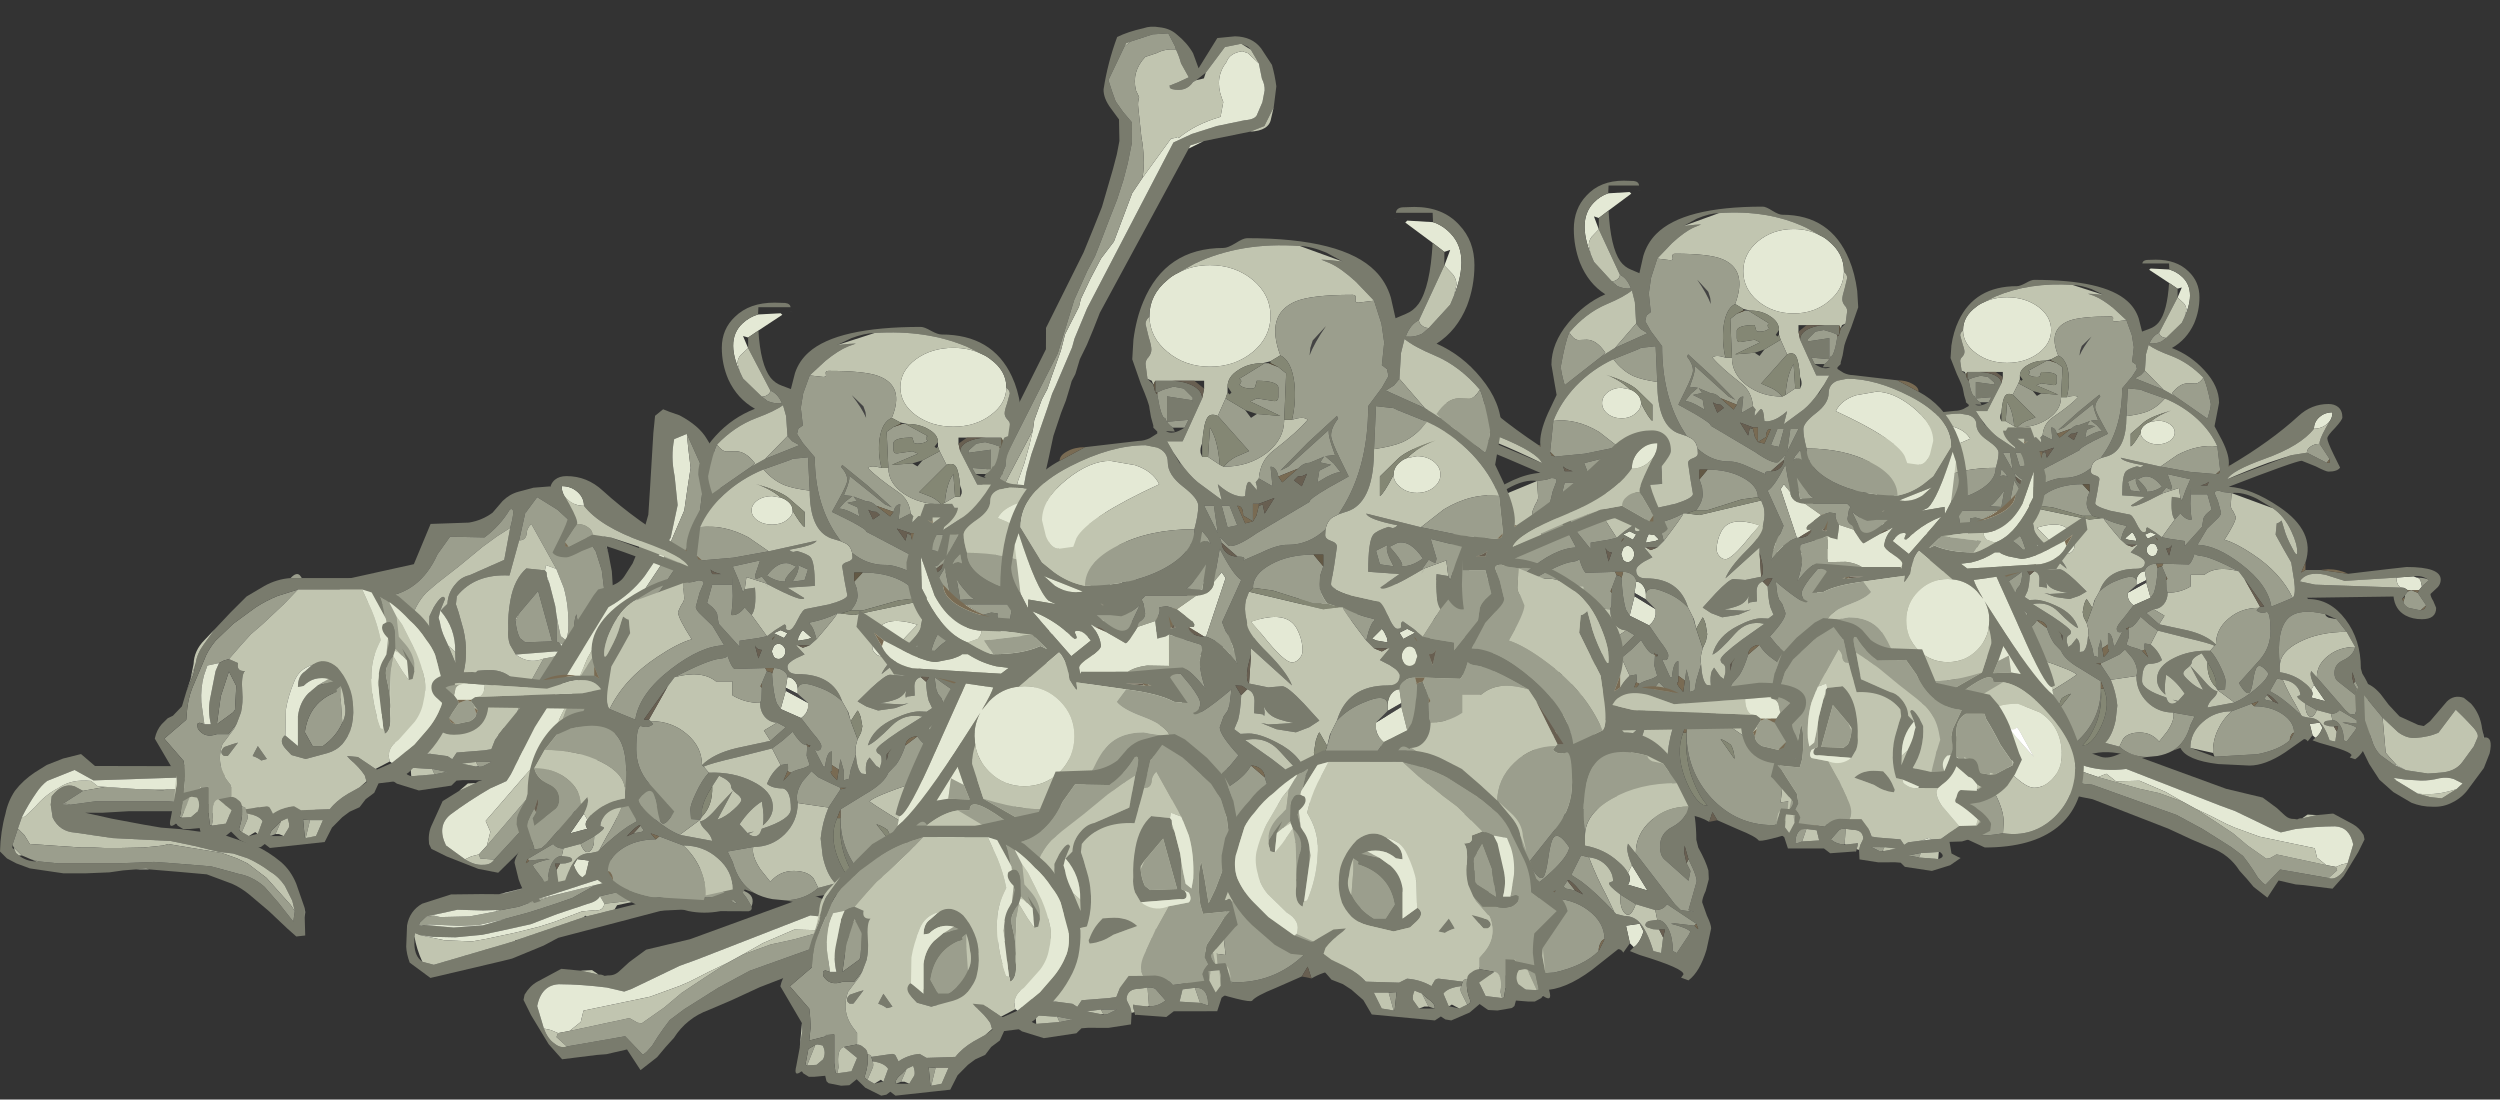 <?xml version="1.0" encoding="UTF-8" standalone="no"?>
<svg xmlns:ffdec="https://www.free-decompiler.com/flash" xmlns:xlink="http://www.w3.org/1999/xlink" ffdec:objectType="frame" height="95.0px" width="216.0px" xmlns="http://www.w3.org/2000/svg">
  <rect width="100%" height="100%" fill="#333333" stroke="none"/>
  <g transform="matrix(1.0, 0.0, 0.0, 1.0, 0.0, 0.0)">
    <use ffdec:characterId="1084" height="11.6" transform="matrix(-0.629, -0.23, -0.32, 0.877, 205.4, 69.5)" width="53.45" xlink:href="#sprite0"/>
    <use ffdec:characterId="1088" height="102.7" transform="matrix(0.491, 0.0, 0.0, 0.436, 151.195, 22.436)" width="121.55" xlink:href="#sprite1"/>
    <use ffdec:characterId="1088" height="102.7" transform="matrix(-0.561, 0.0, 0.0, 0.561, 180.353, 15.609)" width="121.55" xlink:href="#sprite1"/>
    <use ffdec:characterId="1090" height="25.65" transform="matrix(-0.711, -0.057, -0.065, 0.817, 175.55, 54.85)" width="30.9" xlink:href="#sprite2"/>
    <use ffdec:characterId="1096" height="15.8" transform="matrix(-0.121, -0.703, -0.703, 0.121, 216.0, 68.8)" width="16.3" xlink:href="#sprite3"/>
    <use ffdec:characterId="1090" height="25.65" transform="matrix(0.856, -0.068, 0.078, 0.983, 25.8, 43.75)" width="30.9" xlink:href="#sprite2"/>
    <use ffdec:characterId="1099" height="9.05" transform="matrix(0.833, -0.208, 0.208, 0.833, 34.15, 78.35)" width="35.05" xlink:href="#sprite4"/>
    <use ffdec:characterId="1094" height="18.35" transform="matrix(0.859, 0.0, 0.0, 0.859, 0.0, 65.15)" width="34.2" xlink:href="#sprite5"/>
    <use ffdec:characterId="1101" height="11.1" transform="matrix(0.859, 0.0, 0.0, 0.859, 45.1, 61.3)" width="15.5" xlink:href="#sprite6"/>
    <use ffdec:characterId="1092" height="27.55" transform="matrix(-0.745, 0.0, 0.0, 0.859, 39.3, 49.6)" width="34.8" xlink:href="#sprite7"/>
    <use ffdec:characterId="1084" height="11.6" transform="matrix(0.435, -0.68, 0.949, 0.607, 34.0, 71.25)" width="53.45" xlink:href="#sprite0"/>
    <use ffdec:characterId="1084" height="11.6" transform="matrix(0.757, -0.276, 0.386, 1.056, 43.9, 82.75)" width="53.45" xlink:href="#sprite0"/>
    <use ffdec:characterId="1086" height="19.75" transform="matrix(-0.289, 0.548, -0.817, -0.284, 114.35, 5.6)" width="86.45" xlink:href="#sprite8"/>
    <use ffdec:characterId="1088" height="102.7" transform="matrix(-0.591, 0.0, 0.0, 0.524, 109.112, 26.149)" width="121.55" xlink:href="#sprite1"/>
    <use ffdec:characterId="1088" height="102.7" transform="matrix(0.675, 0.0, 0.0, 0.675, 73.999, 17.879)" width="121.55" xlink:href="#sprite1"/>
    <use ffdec:characterId="1090" height="25.65" transform="matrix(0.856, -0.068, 0.078, 0.983, 79.8, 65.15)" width="30.9" xlink:href="#sprite2"/>
    <use ffdec:characterId="1092" height="27.55" transform="matrix(-0.745, 0.0, 0.0, 0.859, 93.35, 71.0)" width="34.8" xlink:href="#sprite7"/>
    <use ffdec:characterId="1092" height="27.55" transform="matrix(0.859, 0.0, 0.0, 0.859, 105.55, 64.5)" width="34.8" xlink:href="#sprite7"/>
  </g>
  <defs>
    <g id="sprite0" transform="matrix(1.0, 0.0, 0.0, 1.0, 0.0, 0.0)">
      <use ffdec:characterId="1083" height="11.6" transform="matrix(1.0, 0.0, 0.0, 1.0, 0.0, 0.0)" width="53.45" xlink:href="#shape0"/>
    </g>
    <g id="shape0" transform="matrix(1.0, 0.0, 0.0, 1.0, 0.0, 0.0)">
      <path d="M52.15 2.8 L50.95 2.2 Q49.15 2.7 47.65 3.75 L45.2 5.15 41.85 6.05 36.9 5.95 Q34.4 5.8 32.0 4.9 L19.0 5.1 16.95 5.1 11.3 5.5 10.45 5.5 8.85 4.75 Q6.4 3.85 4.15 3.25 2.35 2.85 1.15 4.25 L1.0 6.05 Q1.0 6.9 1.5 7.4 1.95 7.95 2.65 7.95 L8.9 8.75 10.0 10.55 10.45 10.45 11.25 10.15 12.15 9.65 Q13.1 9.15 14.0 8.75 L15.85 8.35 20.05 7.7 23.85 7.3 35.45 7.35 36.5 7.55 39.4 7.6 41.2 7.6 42.75 7.4 45.6 6.95 47.95 6.15 Q49.5 5.8 50.55 4.55 L52.15 2.8 M8.5 3.6 Q8.8 3.65 9.05 3.85 L9.4 3.9 Q10.05 4.1 10.7 3.9 L12.05 3.5 14.2 3.05 16.0 3.2 19.0 3.45 32.0 3.45 32.2 3.45 33.0 3.5 33.85 4.05 Q34.8 4.65 35.7 4.65 L37.35 4.65 38.95 4.45 42.65 3.65 45.05 2.7 50.3 0.6 51.95 0.0 53.0 0.25 53.15 0.8 53.4 1.55 Q53.6 3.25 52.85 4.3 L52.2 5.25 51.25 6.05 Q49.95 6.95 48.15 7.6 L46.25 8.35 41.7 9.0 38.75 9.05 34.75 8.6 24.25 8.75 20.9 8.95 18.3 9.05 Q15.75 9.05 13.75 10.15 12.5 10.6 11.35 11.1 L9.2 11.6 8.6 9.75 6.35 9.55 5.35 9.35 1.7 8.75 0.9 7.3 0.2 4.75 0.0 3.45 0.3 3.1 Q1.15 2.6 2.05 2.5 L4.95 2.2 6.85 2.85 8.5 3.6" fill="#797b6d" fill-rule="evenodd" stroke="none"/>
      <path d="M1.0 6.05 L1.15 4.25 Q2.35 2.85 4.15 3.25 6.4 3.85 8.85 4.75 L10.45 5.5 11.3 5.5 16.95 5.1 19.0 5.1 32.0 4.9 Q34.4 5.8 36.9 5.95 L41.85 6.05 45.2 5.15 47.65 3.75 Q49.15 2.7 50.95 2.2 L52.15 2.8 Q51.6 3.1 51.0 3.45 L49.3 4.45 47.25 5.1 45.1 5.8 38.75 6.55 35.05 6.5 34.2 5.95 32.7 6.3 29.85 5.5 26.2 5.65 24.15 5.9 21.85 6.15 19.7 6.3 17.4 6.5 16.25 6.55 12.85 6.55 5.65 5.8 4.95 6.55 3.5 6.9 2.25 6.75 1.65 6.35 1.0 6.05" fill="#e4e9d5" fill-rule="evenodd" stroke="none"/>
      <path d="M2.25 6.75 L3.5 6.9 10.0 7.55 10.65 8.1 11.05 8.25 13.9 7.7 16.2 7.1 19.1 6.6 21.55 6.2 23.75 5.95 26.9 5.95 29.5 6.2 35.05 6.5 38.75 6.55 45.1 5.8 47.25 5.1 49.3 4.45 51.0 3.45 Q51.6 3.1 52.15 2.8 L50.55 4.55 Q49.5 5.8 47.95 6.15 L45.6 6.95 42.75 7.4 41.2 7.6 39.4 7.6 36.5 7.55 35.45 7.35 23.85 7.3 20.05 7.7 15.85 8.35 14.0 8.75 Q13.1 9.15 12.15 9.65 L11.25 10.15 10.45 10.45 10.0 10.55 8.9 8.75 2.65 7.95 1.95 7.0 2.25 6.75" fill="#9b9e8d" fill-rule="evenodd" stroke="none"/>
      <path d="M1.0 6.05 L1.65 6.35 2.25 6.75 1.95 7.0 2.65 7.95 Q1.95 7.95 1.5 7.4 1.0 6.9 1.0 6.05 M3.5 6.9 L4.95 6.55 5.65 5.8 12.85 6.55 16.25 6.55 17.4 6.5 19.7 6.3 21.85 6.15 24.15 5.9 26.2 5.65 29.85 5.5 32.7 6.3 34.2 5.95 35.05 6.5 29.5 6.2 26.9 5.95 23.75 5.95 21.55 6.2 19.1 6.6 16.2 7.1 13.9 7.7 11.05 8.25 10.65 8.1 10.0 7.55 3.5 6.9 M8.5 3.6 L6.85 2.85 8.0 3.1 8.5 3.6" fill="#c1c5b0" fill-rule="evenodd" stroke="none"/>
    </g>
    <g id="sprite1" transform="matrix(1.0, 0.0, 0.0, 1.0, 48.6, 41.0)">
      <use ffdec:characterId="1087" height="102.7" transform="matrix(1.0, 0.0, 0.0, 1.0, -48.6, -41.0)" width="121.55" xlink:href="#shape1"/>
    </g>
    <g id="shape1" transform="matrix(1.0, 0.0, 0.0, 1.0, 48.6, 41.0)">
      <path d="M50.9 53.75 L50.4 53.25 49.9 51.0 51.65 50.75 52.15 51.75 Q51.65 53.25 50.9 53.75 M-43.35 38.25 L-43.1 37.0 Q-42.0 36.75 -38.35 28.35 L-34.6 20.0 -31.1 20.5 Q-31.25 21.2 -32.55 23.4 L-31.6 22.25 Q-30.0 20.6 -27.8 20.4 L-27.1 20.35 Q-24.45 20.35 -22.55 22.25 -20.7 24.1 -20.7 26.75 -20.7 29.4 -22.55 31.3 -24.45 33.15 -27.1 33.15 -29.75 33.15 -31.6 31.3 -33.1 29.8 -33.4 27.85 L-33.5 26.75 Q-33.5 25.1 -32.75 23.75 L-36.0 28.8 Q-40.95 36.3 -43.35 38.25 M25.15 -36.4 L21.65 -39.0 21.9 -39.25 25.2 -39.05 Q26.45 -38.65 27.45 -37.6 30.25 -34.7 27.4 -28.5 L27.9 -29.7 28.2 -31.05 Q28.2 -31.75 27.75 -32.35 L26.65 -33.5 27.4 -35.5 26.65 -35.25 25.15 -36.4 M-7.45 -32.55 Q-5.65 -33.55 -3.35 -33.55 -0.15 -33.55 2.15 -31.65 4.4 -29.75 4.4 -27.05 4.4 -24.35 2.15 -22.45 -0.15 -20.55 -3.35 -20.55 -6.55 -20.55 -8.8 -22.45 -11.05 -24.3 -11.1 -26.95 L-11.1 -27.05 Q-11.1 -29.75 -8.8 -31.65 -8.2 -32.2 -7.45 -32.55 M20.15 -6.7 L20.15 -6.75 Q20.15 -7.7 21.05 -8.4 21.4 -8.7 21.85 -8.85 L23.15 -9.1 Q24.4 -9.1 25.3 -8.4 26.15 -7.7 26.15 -6.75 26.15 -5.8 25.3 -5.1 24.4 -4.4 23.15 -4.4 21.9 -4.4 21.05 -5.1 20.15 -5.8 20.15 -6.7 M53.3 -8.8 L52.95 -8.45 Q52.0 -7.5 50.65 -7.5 50.65 -8.85 51.6 -9.8 52.55 -10.75 53.9 -10.75 L53.9 -10.5 Q53.85 -9.55 53.3 -8.8 M66.15 24.0 Q65.75 24.0 65.45 23.45 65.15 22.85 65.15 22.0 L68.15 21.75 68.7 22.0 68.75 22.0 Q69.15 22.05 69.4 22.55 L69.65 23.75 69.15 24.5 67.8 24.5 67.75 24.5 67.15 24.5 66.55 24.05 66.15 24.0 M50.65 43.25 L52.65 46.5 50.15 45.75 Q50.65 45.0 50.15 44.25 L50.65 43.25 M21.9 26.0 L18.9 27.5 Q18.05 26.8 17.9 25.85 L17.9 25.0 21.15 23.0 21.9 26.0 M19.4 22.75 Q19.4 21.9 19.85 21.35 20.3 20.75 20.9 20.75 L21.15 22.5 19.4 23.5 19.4 22.75 M22.2 17.75 Q21.8 17.75 21.5 17.4 21.2 17.0 21.2 16.5 21.2 16.0 21.5 15.65 21.8 15.25 22.2 15.25 22.6 15.25 22.9 15.65 L23.2 16.5 22.9 17.4 Q22.6 17.75 22.2 17.75 M21.4 14.3 L20.9 13.5 21.9 13.0 22.9 13.5 21.4 14.3 M7.15 17.3 Q6.15 17.3 3.4 13.85 L1.9 12.1 Q6.5 10.5 7.8 13.05 8.5 14.4 8.5 15.8 8.5 16.35 8.1 16.8 7.7 17.3 7.15 17.3 M18.95 13.4 L19.3 14.15 19.4 14.75 17.95 14.5 17.4 14.25 18.65 13.0 18.95 13.4 M-21.65 -6.15 Q-18.7 -8.5 -16.1 -8.5 L-12.95 -7.95 Q-10.65 -7.2 -9.85 -5.5 -19.05 -1.25 -20.45 1.4 L-20.85 2.5 -22.65 2.75 Q-23.7 2.75 -24.35 1.15 L-24.85 -0.9 Q-24.85 -3.6 -21.65 -6.15 M-7.6 10.5 L-5.1 8.75 Q-4.15 8.75 -3.5 8.25 -2.85 7.7 -2.85 7.0 L-1.85 5.75 -1.35 6.5 -3.85 14.0 -4.1 14.0 -6.1 12.75 -5.4 12.75 -5.35 12.45 -5.55 12.1 -7.6 10.5 M-12.6 12.75 L-10.35 12.0 -10.1 14.25 -9.05 14.0 -8.6 13.75 -8.6 17.75 -11.4 17.7 Q-12.95 17.9 -13.85 18.5 L-19.85 18.5 Q-19.85 18.8 -19.95 18.7 L-20.1 18.0 Q-20.1 17.5 -18.7 16.6 -17.3 15.65 -17.3 15.15 -17.45 13.75 -18.65 12.4 L-18.1 12.75 -16.65 13.4 -14.15 14.85 Q-13.85 14.85 -12.6 12.75 M-19.1 13.9 L-18.6 14.5 -21.1 16.5 -24.3 12.85 -26.1 10.75 Q-23.9 11.6 -22.1 13.05 L-20.7 14.3 Q-20.2 14.3 -20.5 13.8 -20.85 13.25 -20.35 13.25 -19.7 13.25 -19.1 13.9 M-28.35 2.25 L-27.85 0.75 Q-25.5 8.1 -24.0 9.4 L-23.05 9.85 -26.6 9.25 -26.65 10.35 -27.6 8.5 -28.35 2.25 M-23.2 7.5 L-24.6 6.25 -19.6 8.25 Q-21.55 8.55 -23.2 7.5 M-39.6 9.25 L-39.6 9.0 -40.25 7.8 -40.35 3.75 -38.6 8.75 Q-36.3 13.0 -32.6 13.25 -32.6 13.85 -33.1 14.3 L-34.35 14.75 Q-37.2 13.75 -39.6 9.25 M-45.1 14.5 L-41.5 16.35 Q-39.45 17.25 -38.4 17.25 L-36.4 16.85 Q-35.2 16.45 -35.1 16.25 L-34.35 16.25 Q-32.65 17.35 -30.7 17.8 L-29.1 18.0 -30.1 18.75 -38.35 18.25 -41.45 18.05 Q-44.35 17.4 -45.35 15.25 L-45.1 14.5 M-36.85 34.75 L-38.35 35.0 -35.65 30.65 -34.85 33.0 -36.5 32.15 -36.85 34.75 M-33.75 46.05 Q-34.95 48.45 -37.1 50.5 -39.2 52.5 -40.4 52.5 -41.9 52.5 -43.2 51.15 -44.65 49.65 -44.65 47.4 -44.65 43.1 -41.3 40.9 L-37.9 39.55 Q-30.5 39.55 -33.75 46.05 M-37.7 43.2 Q-37.9 43.2 -38.7 44.75 L-40.35 47.75 Q-36.75 43.8 -36.7 43.45 -37.4 43.65 -37.7 43.2" fill="#e4e9d5" fill-rule="evenodd" stroke="none"/>
      <path d="M25.2 -39.05 L25.15 -40.25 20.45 -40.25 Q20.5 -40.85 21.25 -40.95 L22.8 -41.0 Q26.45 -41.0 28.55 -38.7 30.5 -36.65 30.5 -33.55 30.5 -30.85 29.55 -28.35 28.25 -25.15 25.65 -23.5 28.95 -22.05 31.35 -19.1 33.95 -15.95 33.95 -12.65 L33.55 -10.3 33.15 -8.0 34.5 -5.15 Q35.85 -2.1 35.65 -0.25 L35.65 0.0 35.9 -0.25 Q43.05 -5.0 47.9 -10.0 50.2 -12.4 53.2 -12.4 54.25 -12.4 54.9 -11.8 55.65 -11.1 55.65 -9.75 55.65 -9.25 54.35 -7.65 53.0 -6.1 53.0 -5.6 53.0 -4.95 54.15 -2.3 L55.25 0.2 Q54.75 1.0 53.2 1.0 52.75 1.0 50.95 -0.05 L48.5 -1.15 Q47.5 -1.15 35.65 4.0 39.6 4.25 44.55 8.0 50.95 12.85 49.15 19.0 L48.4 21.0 49.15 20.5 51.9 20.5 56.65 21.25 63.4 20.35 66.95 19.9 Q72.95 19.9 72.95 22.4 72.95 23.5 72.05 24.3 L71.15 25.25 Q71.15 25.75 71.65 26.65 L72.15 28.0 Q72.15 30.25 69.65 30.25 68.0 30.25 66.75 29.5 64.9 28.35 64.65 25.75 L49.4 26.0 49.65 26.25 Q53.5 26.25 56.2 30.3 58.9 34.3 58.9 40.0 L59.15 41.0 Q60.15 42.8 60.45 43.95 L60.5 45.05 60.1 46.55 Q59.65 47.5 59.65 48.0 L60.25 49.7 Q60.8 50.85 60.8 51.35 L60.2 54.1 Q59.35 56.9 57.9 58.0 L56.95 57.65 57.25 57.25 Q57.4 56.5 51.65 54.75 L50.4 54.25 50.9 53.75 Q51.65 53.25 52.15 51.75 L51.65 50.75 49.9 51.0 50.4 53.25 49.55 54.45 Q49.3 54.0 48.9 54.0 L45.55 56.65 Q42.05 59.25 39.3 59.25 L33.8 58.95 Q28.2 58.2 27.15 55.75 L25.8 56.3 Q28.05 54.75 28.9 51.25 L29.65 49.5 25.9 48.75 Q23.2 48.75 21.3 46.65 19.4 44.5 19.4 41.5 19.85 39.95 18.7 37.95 L17.4 36.25 16.4 37.25 Q14.8 38.15 13.15 39.0 L12.25 39.0 13.15 39.25 14.9 42.25 Q15.8 44.65 16.05 47.35 L15.75 50.25 Q15.2 53.25 13.9 54.75 L16.4 55.5 Q18.4 57.5 21.25 57.55 L19.9 57.85 Q18.15 57.15 16.2 56.8 12.45 56.1 9.65 57.75 L9.15 56.25 8.4 57.5 5.1 58.95 Q2.5 60.0 2.05 60.6 1.65 61.0 -5.35 58.75 L-7.35 57.5 -7.85 58.0 -17.75 59.4 Q-22.35 59.4 -22.35 58.75 -22.35 58.1 -23.2 58.0 L-24.85 58.0 Q-25.35 58.0 -28.8 59.85 L-32.8 61.7 Q-40.05 61.7 -43.95 58.6 -48.05 55.3 -48.05 48.85 -48.05 47.95 -46.95 44.95 -45.5 40.95 -43.35 38.25 -40.95 36.3 -36.0 28.8 L-32.75 23.75 Q-33.5 25.1 -33.5 26.75 L-33.4 27.85 Q-33.8 29.1 -33.8 30.3 L-32.35 34.75 -27.1 37.75 -25.85 38.5 Q-22.6 39.75 -21.6 39.75 L-20.2 40.15 -18.85 40.5 -16.25 40.3 -15.7 39.75 -14.6 39.0 -19.1 39.0 -19.25 37.75 -17.35 37.5 -14.1 36.65 -11.6 35.75 -14.2 35.05 Q-15.85 34.45 -15.85 34.0 -15.85 32.3 -15.05 30.85 -13.7 28.3 -10.35 27.5 L-9.0 27.4 Q-8.25 27.4 -7.1 28.85 -5.95 30.35 -5.25 32.35 L-3.35 30.75 -3.1 31.75 -2.1 31.75 -0.8 30.55 0.3 29.2 Q-2.1 26.6 -2.1 25.6 L-1.6 24.2 -1.1 23.5 -0.85 22.75 -0.6 20.75 Q-5.35 24.75 -5.5 23.75 -4.6 23.5 -4.6 22.5 -4.6 21.9 -5.85 20.25 L-7.1 18.75 -7.75 18.8 Q-8.4 18.95 -8.45 19.25 L-6.2 22.5 -7.95 22.35 Q-9.85 21.3 -14.1 20.75 L-20.45 19.85 -20.35 20.7 Q-20.35 21.2 -21.35 19.5 -21.6 17.25 -22.65 16.0 L-27.8 20.4 Q-30.0 20.6 -31.6 22.25 L-32.55 23.4 Q-31.25 21.2 -31.1 20.5 L-34.6 20.0 -38.35 28.35 Q-42.0 36.75 -43.1 37.0 L-43.6 36.75 Q-43.0 33.95 -39.95 27.45 -37.25 21.6 -36.1 20.0 L-35.85 19.85 -36.5 19.65 -38.35 19.25 -43.8 18.85 Q-44.55 17.5 -48.6 12.75 L-48.25 10.6 -42.8 14.2 Q-40.3 15.9 -38.0 15.8 L-35.6 15.5 Q-38.9 13.6 -40.3 11.7 -42.2 9.05 -42.2 4.5 L-41.3 0.95 -39.85 -3.0 -36.35 -3.0 -36.05 -2.5 -35.6 -2.5 Q-35.75 -1.3 -37.35 -0.05 -38.9 1.1 -38.9 3.15 -38.35 6.1 -37.5 7.35 -37.5 9.15 -34.75 10.45 -33.3 11.15 -31.5 11.5 L-28.1 11.75 -29.5 9.65 -30.2 8.0 Q-30.2 -4.45 -22.6 -8.5 L-19.35 -10.25 -12.5 -11.05 Q-11.8 -11.05 -11.05 -11.4 L-10.1 -12.0 -10.1 -12.25 -10.6 -12.75 -10.6 -13.0 -10.9 -14.1 -11.1 -15.25 Q-11.1 -15.75 -12.2 -18.35 L-13.3 -21.5 -13.15 -24.0 Q-12.8 -26.7 -11.9 -28.85 -9.05 -35.75 -1.6 -35.75 -1.1 -35.75 -0.1 -36.35 0.9 -37.0 1.4 -37.0 13.65 -37.0 17.8 -32.8 19.2 -31.4 19.8 -29.4 L20.4 -26.75 21.7 -27.3 Q22.7 -27.7 23.35 -28.6 24.85 -30.75 25.15 -36.4 L26.65 -35.25 26.65 -33.5 23.4 -26.5 Q22.3 -26.0 21.7 -24.4 22.9 -24.3 23.85 -24.8 L24.65 -25.5 27.4 -28.5 Q30.25 -34.7 27.45 -37.6 26.45 -38.65 25.2 -39.05 M-11.1 -26.95 L-11.2 -26.85 Q-11.6 -26.5 -11.6 -26.0 L-11.2 -24.35 Q-10.85 -23.25 -10.85 -22.75 -10.85 -22.25 -11.2 -21.8 -11.6 -21.4 -11.6 -20.9 L-11.35 -19.0 -10.6 -18.25 -10.35 -17.25 -10.1 -17.0 -9.8 -15.4 Q-9.4 -13.85 -9.1 -14.0 -8.85 -13.25 -8.1 -12.75 L-7.85 -12.25 -9.0 -12.3 Q-8.1 -11.75 -6.6 -12.75 L-6.1 -13.75 -8.85 -13.5 -8.85 -16.75 -5.6 -16.25 -5.6 -15.9 -5.55 -16.6 -6.7 -17.75 -8.0 -18.0 -9.35 -17.6 -10.1 -17.25 -10.35 -17.25 -10.35 -18.75 -8.15 -18.75 Q-6.65 -18.7 -5.5 -18.1 -4.35 -17.45 -4.35 -16.5 L-6.85 -11.0 -8.85 -11.0 -8.05 -9.6 -7.1 -8.0 -7.25 -8.4 Q-6.05 -6.7 -4.9 -5.75 L-1.85 -3.5 -2.35 -5.5 Q-0.95 -4.25 0.25 -4.0 0.85 -3.85 1.15 -4.0 1.3 -6.15 1.8 -5.75 L2.65 -4.75 2.65 -5.25 2.5 -5.75 2.9 -6.25 4.65 -5.25 4.4 -7.75 Q5.15 -7.75 5.4 -6.5 L5.9 -5.75 7.9 -7.5 8.3 -7.85 Q8.8 -8.25 9.4 -8.25 L10.95 -8.9 11.25 -9.05 10.75 -8.3 12.15 -8.0 10.65 -7.25 10.4 -5.75 11.6 -6.45 Q12.95 -7.15 13.4 -7.0 L12.5 -8.15 11.4 -9.1 12.65 -9.25 12.15 -10.7 Q11.7 -12.2 11.9 -12.5 L6.65 -7.75 5.65 -7.25 9.2 -10.85 12.9 -14.25 13.05 -13.9 Q12.15 -12.75 12.15 -11.75 12.15 -11.1 13.3 -8.75 L14.4 -6.5 11.8 -5.05 Q9.25 -3.55 9.4 -3.25 L2.65 0.75 Q-0.15 2.7 -1.0 2.35 L-2.1 1.25 -1.85 2.0 Q-1.85 2.7 -1.25 3.25 -0.7 3.75 0.15 3.75 1.4 3.75 0.9 4.25 L3.2 3.25 Q5.35 2.2 6.65 2.25 9.3 2.25 11.45 0.25 L11.4 1.0 Q11.4 1.5 12.15 1.75 12.9 2.0 12.9 2.5 L12.55 4.9 12.15 7.25 Q12.15 7.9 14.8 8.75 L18.15 9.5 Q18.65 9.5 19.4 11.25 20.15 13.0 20.65 13.0 21.2 13.0 21.1 12.6 21.05 12.15 21.35 12.05 L22.7 13.0 23.9 14.0 25.15 14.3 27.9 14.75 27.9 15.75 30.95 11.95 31.15 10.6 Q31.15 10.0 31.9 9.2 L32.65 8.5 31.9 5.5 29.0 5.5 29.0 4.15 28.9 7.35 Q28.95 9.35 29.15 10.5 28.15 10.7 27.15 9.25 L26.15 10.5 Q25.4 9.5 25.65 6.0 L27.15 6.25 27.4 6.75 28.1 4.6 28.9 2.5 24.9 1.5 25.65 4.0 25.55 4.5 Q25.45 4.65 24.65 4.15 L23.7 5.5 Q18.65 8.5 18.45 7.7 L20.9 6.0 16.9 5.7 Q16.9 1.75 17.55 0.95 17.95 0.45 19.5 -0.05 L20.0 0.1 Q20.35 0.1 20.65 -0.25 16.9 -1.0 16.65 -1.75 L23.65 0.0 28.8 1.05 33.4 1.5 33.95 1.3 34.15 0.75 33.65 -4.0 Q32.55 -6.85 30.2 -9.35 27.65 -12.0 24.4 -13.5 L20.65 -15.0 20.15 -15.25 17.9 -15.5 17.65 -10.0 Q17.65 -3.5 14.55 -2.15 L13.1 -1.65 13.9 -2.95 Q16.9 -8.15 16.9 -15.5 L18.65 -17.85 19.5 -19.35 19.3 -20.25 18.65 -20.75 18.95 -23.65 18.6 -26.05 17.65 -29.0 15.35 -31.4 Q13.45 -33.15 12.0 -33.8 L10.9 -34.25 11.9 -34.2 13.65 -34.0 11.55 -35.15 Q9.65 -35.95 8.15 -36.0 0.6 -36.55 -5.3 -33.75 L-7.45 -32.55 Q-8.2 -32.2 -8.8 -31.65 -11.1 -29.75 -11.1 -27.05 L-11.1 -26.95 M20.9 -19.0 L20.2 -18.15 19.15 -17.5 24.15 -15.25 26.15 -14.0 31.9 -9.5 Q32.5 -11.6 32.5 -12.4 31.8 -16.3 31.2 -17.6 28.65 -20.6 25.5 -21.95 22.75 -23.1 21.55 -24.1 L21.1 -22.3 20.9 -19.0 M7.9 -6.5 L7.4 -6.0 8.4 -5.25 9.05 -6.8 9.05 -6.85 Q8.95 -6.75 8.45 -6.55 L7.9 -6.5 M2.9 -3.0 L2.15 -3.0 2.15 -0.75 0.9 -1.5 Q0.9 -2.75 0.15 -2.75 L1.15 -0.5 2.15 -0.75 2.6 -1.5 2.9 -2.75 3.4 -2.9 3.65 -1.75 4.9 -3.75 2.9 -3.0 M46.65 -2.25 L49.4 -2.75 52.9 -0.75 53.4 -0.75 53.4 -1.5 51.65 -4.5 Q51.5 -5.15 52.75 -7.7 L53.3 -8.8 Q53.85 -9.55 53.9 -10.5 L53.9 -10.75 Q52.55 -10.75 51.6 -9.8 50.65 -8.85 50.65 -7.5 48.3 -4.1 42.0 -1.55 36.1 0.85 35.4 2.5 L46.65 -2.25 M65.15 22.0 L56.05 22.65 52.7 21.45 Q49.35 20.65 48.15 22.75 L50.85 23.4 66.15 24.0 66.55 24.05 67.15 24.5 67.15 24.75 66.65 25.5 66.15 26.25 66.4 26.75 Q66.4 27.45 67.3 28.0 L69.4 28.5 70.1 28.2 70.4 27.5 68.9 25.0 69.15 24.5 69.65 23.75 70.9 22.5 70.75 22.4 Q69.65 21.5 68.15 21.75 L65.15 22.0 M46.9 26.0 Q47.5 25.4 47.15 22.5 L46.65 19.0 45.3 16.35 43.9 13.5 44.1 11.25 Q44.4 11.25 44.95 10.7 L45.4 12.35 Q45.75 13.9 46.85 16.2 47.65 18.0 47.7 17.05 47.75 15.4 46.7 12.9 45.45 9.8 43.4 8.25 L40.65 6.4 Q38.1 4.95 36.15 5.25 L34.7 5.05 33.95 4.8 Q33.35 4.8 33.2 5.05 L33.15 5.25 33.75 6.85 34.3 9.15 Q34.3 9.7 33.45 10.55 L31.85 12.3 30.15 15.5 Q33.5 15.6 37.85 19.35 42.55 23.4 43.15 27.75 45.05 26.9 46.9 26.0 M54.65 30.25 L52.65 29.25 Q48.15 28.0 46.2 29.95 43.95 32.3 44.65 39.5 L44.65 40.75 Q47.15 41.2 48.9 42.8 49.8 43.55 50.15 44.25 50.65 45.0 50.15 45.75 L52.65 46.5 50.65 43.25 Q50.05 41.85 50.05 41.05 L50.15 40.5 51.15 41.75 56.15 48.25 56.9 49.0 58.65 49.25 57.9 49.0 58.9 45.5 Q59.15 45.0 57.9 42.5 L57.4 40.75 57.35 41.65 57.65 43.0 58.15 44.0 57.9 45.25 54.75 42.45 Q54.25 41.9 54.25 40.9 54.25 39.15 55.85 38.35 57.6 37.4 57.9 35.75 L56.4 32.75 54.65 30.25 M41.15 27.75 L41.9 27.75 38.4 22.25 37.4 20.75 Q32.55 17.9 30.75 17.7 29.85 17.6 29.65 17.25 29.15 19.0 28.65 19.4 L24.15 19.25 22.9 19.25 Q22.05 19.25 21.5 19.7 20.9 20.15 20.9 20.75 20.3 20.75 19.85 21.35 19.4 21.9 19.4 22.75 19.35 21.85 18.35 21.85 17.7 21.85 16.4 22.4 14.35 23.2 12.9 24.75 14.25 20.25 19.4 20.25 20.9 20.25 20.9 19.0 20.9 18.4 19.65 17.65 L18.4 17.0 19.65 15.5 19.4 15.5 17.65 15.5 16.65 14.5 16.95 13.35 Q17.35 12.15 17.65 12.0 L17.65 11.75 Q15.4 11.25 13.65 10.25 L13.15 10.25 11.65 9.75 Q10.65 8.45 10.65 7.25 L10.75 6.2 11.15 5.0 11.15 3.5 9.9 3.5 Q6.7 3.5 4.45 4.75 2.15 6.0 2.15 7.75 L1.65 8.25 1.25 9.3 Q1.0 10.45 1.3 11.75 L1.4 12.25 1.4 12.5 Q1.65 13.75 4.0 16.05 6.5 18.55 7.15 20.25 L1.9 15.5 1.9 16.25 1.5 17.85 Q1.2 19.55 1.65 20.0 L4.1 20.5 5.9 20.35 Q6.55 20.35 8.65 22.55 L10.65 24.75 9.35 25.6 7.65 26.25 5.15 25.85 3.2 25.05 4.15 25.25 7.35 25.05 Q5.25 24.65 4.5 24.1 3.9 23.7 3.55 22.95 L3.65 23.7 3.6 24.15 3.4 23.95 2.3 23.8 2.35 22.2 Q2.3 21.0 1.4 20.75 L0.75 20.3 -0.1 20.25 0.65 21.5 Q0.55 23.5 0.25 24.65 L-0.25 25.85 0.55 26.45 1.6 26.4 Q3.0 26.4 5.2 27.55 8.4 29.15 9.15 32.0 8.15 31.6 5.65 28.75 3.8 26.65 1.15 27.25 L4.55 29.65 Q7.9 32.15 7.9 32.75 7.9 33.2 7.55 33.4 7.15 33.6 7.15 34.25 L7.15 34.75 7.4 35.75 7.95 35.35 8.9 34.0 9.25 34.55 Q9.55 35.35 9.4 36.75 L10.05 36.65 Q10.75 36.0 10.9 33.5 L11.65 36.0 11.9 37.5 12.65 37.75 12.65 36.25 13.15 34.25 13.4 36.0 13.65 37.75 Q15.0 36.25 14.4 36.25 L14.4 35.25 14.4 33.0 Q15.15 33.0 15.4 35.5 L15.65 35.5 16.9 32.75 Q15.95 33.1 15.95 32.1 15.95 31.55 17.25 29.9 L18.9 27.5 21.9 26.0 22.45 25.1 Q23.0 23.5 23.15 20.2 23.15 20.0 23.4 19.9 L23.9 19.75 24.65 21.75 24.65 22.5 24.7 24.45 24.9 25.0 Q24.9 26.35 24.2 27.3 23.45 28.25 22.4 28.25 L21.15 29.0 23.4 31.25 28.35 32.45 Q31.7 33.35 33.4 35.25 L33.15 35.5 Q32.25 35.0 28.25 33.95 L23.15 32.5 21.6 31.2 20.15 29.75 Q19.05 31.65 18.45 31.85 L18.05 32.0 18.15 31.7 17.85 32.0 17.55 32.0 17.65 32.25 17.9 32.25 18.0 32.05 18.1 33.7 17.65 35.25 Q18.15 35.65 19.05 35.9 19.9 36.15 20.4 36.5 L21.5 37.85 20.9 36.25 Q20.75 36.05 20.85 35.05 L21.9 35.25 Q23.25 36.45 23.9 38.35 23.1 39.1 21.55 39.1 20.4 39.45 20.4 42.5 20.4 44.2 24.65 45.75 L24.9 46.45 Q25.5 47.45 26.6 46.6 L25.8 46.2 26.75 46.45 27.9 45.0 Q26.4 42.5 24.65 41.25 24.25 43.7 24.5 45.2 22.9 43.7 23.05 41.85 23.2 39.5 26.0 37.95 28.8 36.35 32.4 36.5 33.4 37.7 34.3 39.9 35.1 41.8 35.1 42.55 L35.0 44.15 33.65 44.25 33.4 43.75 33.4 42.55 Q33.15 40.9 31.9 38.75 L30.9 37.0 30.05 37.5 Q29.15 38.15 29.15 38.75 29.15 39.25 28.4 39.9 27.65 40.5 27.65 41.0 27.65 41.45 28.75 42.55 29.95 43.8 31.15 44.25 L28.9 39.5 30.9 41.9 Q32.8 44.5 33.65 44.5 33.65 45.15 32.85 46.0 32.05 46.85 31.9 47.75 L36.65 46.75 Q38.4 45.95 40.35 44.1 42.4 42.2 42.65 41.0 41.3 38.95 40.65 39.7 40.25 40.15 39.95 42.35 39.65 44.45 39.3 44.8 38.7 45.35 37.45 42.9 L41.15 38.25 Q43.0 35.8 43.0 32.65 43.0 28.95 42.35 28.8 41.3 29.25 40.55 28.5 L40.9 28.0 41.15 27.75 M45.15 42.25 L44.15 42.0 42.9 44.5 44.2 45.35 Q46.0 46.7 48.4 49.25 L48.65 49.5 49.65 49.75 Q50.7 49.75 51.45 50.4 52.55 51.45 53.4 54.25 L54.4 54.5 54.65 52.5 54.9 51.5 54.15 51.5 53.35 51.45 52.6 51.2 Q52.3 51.0 52.4 50.8 52.45 50.55 52.85 50.4 L53.9 50.25 Q54.75 50.25 55.35 51.45 55.9 52.6 55.9 54.25 L56.4 54.5 57.9 52.25 58.15 51.75 Q57.65 51.25 55.65 50.75 L56.15 50.7 58.65 51.0 59.05 51.4 59.15 51.4 58.9 50.75 55.15 48.25 Q54.65 49.0 53.65 49.0 L51.15 48.25 49.15 47.0 Q47.55 45.8 47.75 45.5 L48.25 45.3 Q48.25 44.35 47.55 43.5 46.65 42.4 45.15 42.25 M43.4 46.5 L44.4 47.0 43.5 45.95 Q42.55 44.95 42.4 45.25 L41.9 46.0 42.2 46.25 43.4 46.5 M31.9 3.75 L32.15 3.0 Q31.8 3.45 30.65 3.75 L31.9 3.75 M23.9 4.0 Q22.3 1.6 20.65 2.0 L19.65 2.5 Q21.65 4.75 21.15 5.0 L21.85 4.95 Q22.8 4.8 23.9 4.0 M21.4 14.3 L22.9 13.5 21.9 13.0 20.9 13.5 21.4 14.3 M22.2 17.75 Q22.6 17.75 22.9 17.4 L23.2 16.5 22.9 15.65 Q22.6 15.25 22.2 15.25 21.8 15.25 21.5 15.65 21.2 16.0 21.2 16.5 21.2 17.0 21.5 17.4 21.8 17.75 22.2 17.75 M25.15 17.65 L25.65 15.5 Q25.4 16.25 24.65 16.25 L25.15 17.65 M23.0 14.2 L22.75 14.05 Q23.45 15.1 23.0 14.2 M18.4 4.75 L20.15 5.0 19.6 3.9 Q19.1 2.7 19.4 2.25 L17.9 3.0 18.4 4.75 M18.95 13.4 L18.65 13.0 17.4 14.25 17.95 14.5 19.4 14.75 19.3 14.15 18.95 13.4 M3.65 32.0 Q3.65 31.4 3.15 30.95 2.6 30.5 1.9 30.5 1.25 31.7 -0.35 32.8 -3.2 34.75 -4.35 35.75 -7.35 38.0 -10.65 40.25 -12.55 41.7 -12.85 43.5 L-13.3 46.9 Q-13.3 49.7 -11.95 51.55 L-8.85 54.5 Q-0.6 58.5 -0.1 58.25 5.4 58.25 9.3 54.1 13.15 49.9 13.15 44.0 13.4 47.4 12.5 50.35 11.45 53.55 9.9 55.25 L10.6 55.15 Q12.15 54.2 13.4 50.95 14.85 47.05 13.65 44.0 L13.15 42.55 9.55 40.05 Q6.75 38.25 6.15 36.5 L5.0 35.15 Q4.3 34.1 3.65 32.0 M6.4 33.5 L5.65 32.5 6.15 33.25 6.4 34.5 6.4 33.5 M39.65 47.0 L36.15 48.5 Q33.15 48.5 31.05 50.65 28.9 52.75 28.9 55.75 L33.15 57.5 40.7 57.0 Q44.5 56.15 46.4 54.25 L47.15 52.75 Q47.15 50.6 45.1 49.05 43.05 47.5 40.15 47.5 L40.9 46.5 39.65 47.0 M-38.85 -1.25 Q-38.9 -0.5 -39.1 -0.75 L-39.5 -0.9 -38.85 -0.5 -37.85 -1.25 -38.85 -1.25 M-5.35 0.25 Q-4.85 -1.6 -4.85 -2.75 -4.85 -3.7 -6.8 -5.2 -8.75 -6.7 -8.75 -8.3 -8.75 -9.65 -10.1 -10.2 L-11.6 -10.5 Q-16.0 -10.5 -21.25 -7.8 -27.6 -4.55 -27.6 0.0 L-24.85 4.5 -23.3 5.75 Q-21.45 7.1 -19.35 7.5 -13.55 7.5 -9.45 5.4 -5.35 3.25 -5.35 0.25 M-4.1 -2.75 L-2.35 0.75 -2.85 -2.75 -4.1 -2.75 M-1.85 -2.75 L-1.1 0.0 0.15 -0.25 -0.85 -2.75 -1.85 -2.75 M-4.6 2.0 Q-4.4 1.8 -4.05 1.75 L-3.6 1.85 -3.25 2.1 -3.6 1.4 -4.35 0.5 -4.6 2.0 M-10.35 12.0 Q-9.6 10.9 -9.85 10.25 L-8.9 10.1 -7.6 10.5 -5.55 12.1 -5.35 12.45 -5.4 12.75 -6.1 12.75 Q-6.1 13.25 -5.5 13.65 -4.95 14.0 -4.1 14.0 L-3.85 14.0 Q-1.7 14.7 0.15 17.5 -0.6 14.15 -1.35 13.3 L-1.8 12.15 0.65 6.75 Q-0.4 6.1 -2.1 2.75 L-2.85 7.0 Q-2.85 7.7 -3.5 8.25 -4.15 8.75 -5.1 8.75 L-11.6 8.75 -12.1 9.25 -11.85 9.8 -11.65 11.05 Q-11.65 11.55 -12.1 11.9 -12.6 12.25 -12.6 12.75 -13.85 14.85 -14.15 14.85 L-16.65 13.4 -17.0 13.1 Q-17.45 12.75 -18.1 12.75 L-18.65 12.4 Q-17.45 13.75 -17.3 15.15 -17.3 15.65 -18.7 16.6 -20.1 17.5 -20.1 18.0 L-19.95 18.7 Q-19.85 18.8 -19.85 18.5 L-13.85 18.5 -9.2 18.1 -7.6 18.0 -6.85 17.95 Q-5.75 18.35 -3.95 20.65 -5.1 17.25 -4.35 15.75 L-4.45 15.05 -8.6 13.75 -9.05 14.0 -10.1 14.25 -10.35 12.0 M-3.85 4.75 Q-5.85 7.75 -6.45 7.85 L-4.35 8.0 -3.85 4.75 M-17.05 10.0 L-17.0 9.95 -17.35 9.75 -17.05 10.0 M-17.85 11.25 Q-15.6 13.25 -14.6 13.25 -13.95 13.25 -13.65 12.75 L-12.35 10.0 Q-13.6 11.05 -14.7 11.4 L-16.1 11.25 -17.85 11.25 M-19.1 13.9 Q-19.7 13.25 -20.35 13.25 -20.85 13.25 -20.5 13.8 -20.2 14.3 -20.7 14.3 L-22.1 13.05 Q-23.9 11.6 -26.1 10.75 L-24.3 12.85 -21.1 16.5 -18.6 14.5 -19.1 13.9 M-11.85 20.25 L-10.85 20.25 -11.85 20.0 -14.1 20.0 -11.85 20.25 M-8.35 13.0 L-7.75 12.8 -8.1 12.5 -8.65 11.35 -8.35 13.0 M-27.6 8.5 L-26.65 10.35 -26.6 9.25 -23.05 9.85 -24.0 9.4 Q-25.5 8.1 -27.85 0.75 L-28.35 2.25 -28.8 5.1 Q-28.8 6.5 -27.6 8.5 M-23.2 7.5 Q-21.55 8.55 -19.6 8.25 L-24.6 6.25 -23.2 7.5 M-40.25 7.8 L-39.6 9.25 Q-37.2 13.75 -34.35 14.75 -31.85 16.25 -31.1 16.25 -27.35 16.25 -25.05 15.2 L-24.2 15.6 -26.1 13.75 -29.5 13.35 -32.6 13.25 Q-36.3 13.0 -38.6 8.75 L-40.35 3.75 -40.25 7.8 M-45.35 15.25 Q-44.35 17.4 -41.45 18.05 L-38.35 18.25 -30.1 18.75 -29.1 18.0 -30.7 17.8 Q-32.65 17.35 -34.35 16.25 L-35.1 16.25 Q-35.2 16.45 -36.4 16.85 L-38.4 17.25 Q-39.45 17.25 -41.5 16.35 L-45.1 14.5 -46.35 13.5 -45.35 15.25 M-34.85 33.0 L-35.65 30.65 -38.35 35.0 -36.85 34.75 -34.1 34.85 -34.85 33.0 M-35.6 59.5 Q-29.95 60.6 -26.95 58.15 -25.1 55.65 -24.85 56.0 L-23.6 54.75 -24.05 55.15 Q-24.65 55.5 -25.3 55.5 -26.45 55.5 -27.7 54.35 -29.15 53.05 -29.15 51.25 -29.15 49.55 -28.6 48.0 L-27.95 46.75 -27.1 47.5 -27.15 49.6 Q-26.9 52.0 -25.6 53.75 L-24.25 52.05 Q-23.7 50.95 -23.7 49.55 L-23.85 47.5 -26.6 47.25 -26.35 46.75 -20.85 46.25 Q-25.35 40.65 -29.8 37.4 -34.1 34.3 -34.1 36.2 L-35.6 36.25 Q-38.75 36.65 -42.65 41.15 -46.7 45.75 -46.7 49.45 -46.7 53.95 -43.5 57.05 -40.15 60.2 -35.6 59.5 M-9.85 35.0 Q-9.85 35.55 -10.7 37.0 L-11.6 38.75 Q-10.65 38.95 -8.45 37.25 -6.6 35.8 -5.95 34.8 L-5.6 33.75 Q-7.35 35.2 -9.85 35.0 M-8.5 34.2 L-6.6 31.8 -7.85 30.5 -9.35 32.0 -8.85 32.75 Q-8.4 33.6 -8.5 34.2 M-8.05 34.5 Q-7.2 34.35 -6.45 33.65 L-7.2 33.9 -8.05 34.5 M-14.5 30.75 Q-14.5 31.75 -13.6 34.0 L-11.1 34.0 -12.05 31.95 Q-9.1 30.25 -8.85 29.75 -10.25 29.05 -12.25 29.2 -14.5 29.35 -14.5 30.75 M-14.1 40.25 L-14.85 39.5 Q-15.9 40.45 -18.65 41.15 -21.0 41.8 -21.1 42.25 -16.45 45.05 -16.45 51.55 -16.45 53.8 -17.3 55.25 L-19.4 57.4 -20.1 57.75 -17.85 57.75 -16.35 57.25 -9.35 56.5 -9.1 56.25 Q-11.25 54.7 -12.95 52.2 -15.05 49.25 -15.05 46.85 L-13.6 41.5 -12.85 40.25 -14.1 40.25 M-18.8 47.4 Q-17.85 48.3 -17.85 53.5 -17.85 54.2 -19.55 55.1 -21.35 56.05 -22.35 55.75 L-22.8 56.7 Q-21.6 57.5 -20.6 57.5 -18.45 57.5 -17.55 54.55 L-17.1 51.45 Q-17.1 47.85 -19.8 44.6 -21.9 42.1 -23.6 41.5 -21.85 44.55 -18.8 47.4 M-21.1 53.75 Q-19.35 52.0 -19.1 51.2 -18.75 49.85 -22.35 47.5 L-22.1 53.0 -21.1 53.75" fill="#797b6d" fill-rule="evenodd" stroke="none"/>
      <path d="M20.65 -39.5 L20.2 -39.45 20.3 -39.5 20.65 -39.5 M9.4 -22.0 L9.5 -22.95 9.8 -23.9 11.5 -25.75 Q10.0 -23.6 9.4 -22.0 M23.9 5.65 L24.1 5.4 23.65 6.0 23.9 5.65 M21.15 22.5 L21.15 23.0 17.9 25.0 19.4 23.5 21.15 22.5 M11.65 28.0 L12.0 26.55 12.15 26.25 11.65 28.0" fill="#444444" fill-rule="evenodd" stroke="none"/>
      <path d="M27.4 -28.5 L24.65 -25.5 Q24.15 -25.5 23.8 -25.8 23.4 -26.1 23.4 -26.5 L26.65 -33.5 27.75 -32.35 Q28.2 -31.75 28.2 -31.05 L27.9 -29.7 27.4 -28.5 M-11.1 -26.95 Q-11.05 -24.3 -8.8 -22.45 -6.55 -20.55 -3.35 -20.55 -0.15 -20.55 2.15 -22.45 4.4 -24.35 4.4 -27.05 4.4 -29.75 2.15 -31.65 -0.15 -33.55 -3.35 -33.55 -5.65 -33.55 -7.45 -32.55 L-5.3 -33.75 Q0.6 -36.55 8.15 -36.0 L13.65 -34.0 11.9 -34.2 10.9 -34.25 12.0 -33.8 Q13.45 -33.15 15.35 -31.4 L17.65 -29.0 15.65 -28.75 Q15.15 -28.75 15.3 -29.25 15.4 -29.75 14.9 -29.75 9.6 -29.75 7.6 -28.9 3.7 -27.25 5.65 -22.0 L4.4 -21.25 3.4 -21.0 Q1.55 -21.0 0.25 -20.1 -1.1 -19.25 -1.1 -18.0 L-1.1 -17.25 -1.35 -16.5 -2.35 -14.25 Q-3.3 -14.65 -3.7 -14.0 -4.15 -13.3 -4.35 -10.75 -4.65 -10.1 -4.55 -9.5 L-4.35 -9.0 -3.6 -9.0 -2.1 -8.0 -1.6 -7.75 Q1.6 -7.75 3.9 -9.5 6.15 -11.25 6.15 -13.75 L7.15 -13.75 Q8.65 -14.25 9.15 -13.75 7.85 -12.2 4.75 -9.8 3.1 -8.55 2.9 -6.25 L2.5 -5.75 2.65 -5.25 2.65 -4.75 1.8 -5.75 Q1.3 -6.15 1.15 -4.0 0.85 -3.85 0.25 -4.0 -0.95 -4.25 -2.35 -5.5 L-1.85 -3.5 -4.9 -5.75 Q-6.05 -6.7 -7.25 -8.4 L-8.05 -9.6 -8.85 -11.0 -6.85 -11.0 -4.35 -16.5 -4.1 -17.75 -4.1 -18.75 -5.35 -18.75 -8.15 -18.75 -10.35 -18.75 -10.6 -18.25 -10.8 -18.75 -11.35 -19.0 -11.6 -20.9 Q-11.6 -21.4 -11.2 -21.8 -10.85 -22.25 -10.85 -22.75 -10.85 -23.25 -11.2 -24.35 L-11.6 -26.0 Q-11.6 -26.5 -11.2 -26.85 L-11.1 -26.95 M20.9 -19.0 L21.1 -22.3 21.55 -24.1 Q22.75 -23.1 25.5 -21.95 28.65 -20.6 31.2 -17.6 30.55 -16.55 29.85 -16.45 L28.5 -16.5 Q27.0 -16.5 25.65 -14.5 L26.15 -14.0 24.15 -15.25 20.9 -19.0 M17.65 -10.0 Q20.05 -10.35 21.3 -10.9 23.05 -11.7 24.4 -13.5 27.65 -12.0 30.2 -9.35 32.55 -6.85 33.65 -4.0 30.2 -4.45 26.6 -2.3 L23.65 0.0 16.65 -1.75 Q16.9 -1.0 20.65 -0.25 20.35 0.1 20.0 0.1 L19.5 -0.05 Q17.95 0.45 17.55 0.95 16.9 1.75 16.9 5.7 L20.9 6.0 18.45 7.7 Q18.65 8.5 23.7 5.5 L24.15 5.25 26.9 4.25 27.15 6.25 25.65 6.0 Q25.4 9.5 26.15 10.5 L23.9 14.0 22.7 13.0 21.35 12.05 Q21.05 12.15 21.1 12.6 21.2 13.0 20.65 13.0 20.15 13.0 19.4 11.25 18.65 9.5 18.15 9.5 L14.8 8.75 Q12.15 7.9 12.15 7.25 L12.55 4.9 12.9 2.5 Q12.9 2.0 12.15 1.75 11.4 1.5 11.4 1.0 L11.45 0.25 Q11.65 -0.85 12.4 -1.3 L13.1 -1.65 14.55 -2.15 Q17.65 -3.5 17.65 -10.0 M21.85 -8.85 Q23.35 -10.3 25.5 -11.1 22.05 -9.95 20.8 -8.85 L18.4 -6.5 18.4 -4.0 Q18.9 -4.3 20.15 -6.7 20.15 -5.8 21.05 -5.1 21.9 -4.4 23.15 -4.4 24.4 -4.4 25.3 -5.1 26.15 -5.8 26.15 -6.75 26.15 -7.7 25.3 -8.4 24.4 -9.1 23.15 -9.1 L21.85 -8.85 M46.65 -2.25 L42.6 -0.75 Q39.1 0.7 35.4 2.5 36.1 0.85 42.0 -1.55 48.3 -4.1 50.65 -7.5 52.0 -7.5 52.95 -8.45 L53.3 -8.8 52.75 -7.7 Q51.5 -5.15 51.65 -4.5 50.7 -4.5 50.05 -3.95 49.4 -3.45 49.4 -2.75 L46.65 -2.25 M65.15 22.0 Q65.15 22.85 65.45 23.45 65.75 24.0 66.15 24.0 L50.85 23.4 48.15 22.75 Q49.35 20.65 52.7 21.45 L56.05 22.65 65.15 22.0 M43.4 8.25 Q45.45 9.8 46.7 12.9 47.75 15.4 47.7 17.05 47.65 18.0 46.85 16.2 45.75 13.9 45.4 12.35 L44.95 10.7 Q44.4 11.25 44.1 11.25 L43.9 13.5 45.3 16.35 46.65 19.0 47.15 22.5 Q47.5 25.4 46.9 26.0 44.75 21.0 39.9 17.4 37.0 15.2 34.9 14.5 36.9 11.0 36.9 10.0 L36.45 8.9 Q36.0 8.25 36.0 7.75 L36.15 5.25 43.4 8.25 M44.65 39.5 Q44.65 36.7 48.1 34.75 51.55 32.75 56.4 32.75 L57.9 35.75 Q55.1 35.75 53.15 37.5 51.15 39.25 51.15 41.75 L50.15 40.5 50.05 41.05 Q50.05 41.85 50.65 43.25 L50.15 44.25 Q49.8 43.55 48.9 42.8 47.15 41.2 44.65 40.75 L44.65 39.5 M41.15 27.75 L40.9 28.0 Q37.8 28.0 35.6 30.15 33.4 32.25 33.4 35.25 31.7 33.35 28.35 32.45 L23.4 31.25 24.35 29.55 22.4 28.25 Q23.45 28.25 24.2 27.3 24.9 26.35 24.9 25.0 27.1 25.0 28.95 23.75 L28.95 21.45 31.35 21.45 Q33.45 19.55 37.4 20.75 L38.4 22.25 41.15 27.75 M36.65 46.75 L31.9 47.75 Q32.05 46.85 32.85 46.0 33.65 45.15 33.65 44.5 32.8 44.5 30.9 41.9 L28.9 39.5 31.15 44.25 Q29.95 43.8 28.75 42.55 27.65 41.45 27.65 41.0 27.65 40.5 28.4 39.9 29.15 39.25 29.15 38.75 29.15 38.15 30.05 37.5 L30.9 37.0 31.9 38.75 Q31.8 41.9 33.4 43.75 L33.65 44.25 36.65 46.75 M32.4 36.5 Q28.8 36.35 26.0 37.95 23.2 39.5 23.05 41.85 22.9 43.7 24.5 45.2 24.25 43.7 24.65 41.25 26.4 42.5 27.9 45.0 L26.75 46.45 25.8 46.2 26.6 46.6 Q25.5 47.45 24.9 46.45 L24.65 45.75 Q20.4 44.2 20.4 42.5 20.4 39.45 21.55 39.1 23.1 39.1 23.9 38.35 23.25 36.45 21.9 35.25 L23.15 32.5 28.25 33.95 Q32.25 35.0 33.15 35.5 L32.4 36.5 M10.9 33.5 Q10.75 36.0 10.05 36.65 L9.4 36.75 Q9.55 35.35 9.25 34.55 L8.9 34.0 7.95 35.35 7.4 35.75 7.15 34.75 7.15 34.25 Q7.15 33.6 7.55 33.4 7.9 33.2 7.9 32.75 7.9 32.15 4.55 29.65 L1.15 27.25 Q3.8 26.65 5.65 28.75 8.15 31.6 9.15 32.0 8.4 29.15 5.2 27.55 3.0 26.4 1.6 26.4 L0.55 26.45 -0.25 25.85 0.25 24.65 Q0.55 23.5 0.65 21.5 L1.4 20.75 Q2.3 21.0 2.35 22.2 L2.3 23.8 3.4 23.95 3.6 24.15 3.65 23.7 3.55 22.95 Q3.9 23.7 4.5 24.1 5.25 24.65 7.35 25.05 L4.15 25.25 3.2 25.05 5.15 25.85 7.65 26.25 9.35 25.6 10.65 24.75 8.65 22.55 Q6.55 20.35 5.9 20.35 L4.1 20.5 1.65 20.0 1.9 16.25 1.9 15.5 7.15 20.25 Q6.5 18.55 4.0 16.05 1.65 13.75 1.4 12.5 L1.4 12.25 1.3 11.75 Q1.0 10.45 1.25 9.3 L1.65 8.25 11.15 10.5 13.15 10.25 13.65 10.25 Q13.6 10.5 16.65 14.5 L17.65 15.5 18.65 15.9 19.4 15.5 19.65 15.5 18.4 17.0 19.65 17.65 Q20.9 18.4 20.9 19.0 20.9 20.25 19.4 20.25 14.25 20.25 12.9 24.75 L12.15 26.25 12.0 26.55 11.65 28.0 10.65 26.25 Q10.45 26.5 10.2 27.3 L9.95 28.85 10.15 29.9 10.65 31.0 10.85 31.8 Q11.05 32.7 10.9 33.5 M48.4 49.25 L47.3 46.95 Q46.25 45.05 45.15 42.25 46.65 42.4 47.55 43.5 48.25 44.35 48.25 45.3 L47.75 45.5 Q47.55 45.8 49.15 47.0 L49.2 48.1 Q49.3 48.85 49.65 49.3 49.95 49.7 50.35 49.55 50.75 49.35 51.15 48.25 L53.65 49.0 53.9 50.25 52.85 50.4 Q52.45 50.55 52.4 50.8 52.3 51.0 52.6 51.2 L53.35 51.45 54.15 51.5 54.65 52.5 54.4 54.5 53.4 54.25 Q52.55 51.45 51.45 50.4 50.7 49.75 49.65 49.75 L48.65 49.5 48.4 49.25 M23.9 5.65 L23.65 6.0 24.1 5.4 23.9 5.65 M7.15 17.3 Q7.7 17.3 8.1 16.8 8.5 16.35 8.5 15.8 8.5 14.4 7.8 13.05 6.5 10.5 1.9 12.1 L3.4 13.85 Q6.15 17.3 7.15 17.3 M-12.85 43.5 Q-12.55 41.7 -10.65 40.25 -7.35 38.0 -4.35 35.75 -3.35 35.95 2.2 38.1 8.5 40.5 8.9 41.25 7.4 42.5 0.45 47.15 -1.7 48.55 -1.7 51.55 L-1.35 54.75 -6.85 54.0 Q-6.85 53.15 -7.7 52.6 -8.6 52.0 -9.85 52.0 L-12.1 49.5 -11.95 47.4 Q-11.95 45.7 -12.85 43.5 M14.9 42.25 L19.4 41.5 Q19.4 44.5 21.3 46.65 23.2 48.75 25.9 48.75 26.2 50.15 24.85 52.45 L23.4 54.5 Q22.05 52.7 20.0 52.7 18.0 52.7 17.1 53.9 L16.4 55.5 13.9 54.75 Q15.2 53.25 15.75 50.25 L16.05 47.35 Q15.8 44.65 14.9 42.25 M36.15 48.5 Q34.6 50.05 33.7 52.25 32.8 54.5 32.9 56.75 L28.9 55.75 Q28.9 52.75 31.05 50.65 33.15 48.5 36.15 48.5 M-21.65 -6.15 Q-24.85 -3.6 -24.85 -0.9 L-24.35 1.15 Q-23.7 2.75 -22.65 2.75 L-20.85 2.5 -20.45 1.4 Q-19.05 -1.25 -9.85 -5.5 -10.65 -7.2 -12.95 -7.95 L-16.1 -8.5 Q-18.7 -8.5 -21.65 -6.15 M-19.35 7.5 Q-21.45 7.1 -23.3 5.75 L-24.85 4.5 -27.6 0.0 Q-27.6 -4.55 -21.25 -7.8 -16.0 -10.5 -11.6 -10.5 L-10.1 -10.2 Q-8.75 -9.65 -8.75 -8.3 -8.75 -6.7 -6.8 -5.2 -4.85 -3.7 -4.85 -2.75 -4.85 -1.6 -5.35 0.25 -11.15 0.25 -15.25 2.4 -19.35 4.5 -19.35 7.5 M-14.1 20.75 L-15.3 22.35 Q-14.55 23.3 -12.0 24.25 -9.45 25.2 -8.7 26.3 L-8.35 27.0 -9.7 26.65 -11.85 26.25 Q-15.15 26.25 -16.8 28.35 -17.8 29.6 -19.05 32.6 -20.4 35.15 -22.8 35.8 -26.05 36.7 -32.35 34.75 L-33.8 30.3 Q-33.8 29.1 -33.4 27.85 -33.1 29.8 -31.6 31.3 -29.75 33.15 -27.1 33.15 -24.45 33.15 -22.55 31.3 -20.7 29.4 -20.7 26.75 -20.7 24.1 -22.55 22.25 -24.45 20.35 -27.1 20.35 L-27.8 20.4 -22.65 16.0 Q-21.6 17.25 -21.35 19.5 -20.35 21.2 -20.35 20.7 L-20.45 19.85 -14.1 20.75 M-32.6 13.25 L-29.5 13.35 -26.1 13.75 -32.25 14.5 -31.1 16.25 Q-31.85 16.25 -34.35 14.75 L-33.1 14.3 Q-32.6 13.85 -32.6 13.25 M-35.6 36.25 L-26.35 41.75 -27.6 44.5 Q-29.45 44.5 -30.75 46.2 -32.1 47.85 -32.1 50.25 -33.55 51.75 -34.6 53.85 -35.7 56.1 -35.7 57.75 L-35.6 59.5 Q-40.15 60.2 -43.5 57.05 -46.7 53.95 -46.7 49.45 -46.7 45.75 -42.65 41.15 -38.75 36.65 -35.6 36.25 M-33.75 46.05 Q-30.5 39.55 -37.9 39.55 L-41.3 40.9 Q-44.65 43.1 -44.65 47.4 -44.65 49.65 -43.2 51.15 -41.9 52.5 -40.4 52.5 -39.2 52.5 -37.1 50.5 -34.95 48.45 -33.75 46.05" fill="#c1c5b0" fill-rule="evenodd" stroke="none"/>
      <path d="M25.8 56.3 Q24.6 57.05 23.1 57.35 L21.25 57.55 Q18.4 57.5 16.4 55.5 L17.1 53.9 Q18.0 52.7 20.0 52.7 22.05 52.7 23.4 54.5 L24.85 52.45 Q26.2 50.15 25.9 48.75 L29.65 49.5 28.9 51.25 Q28.05 54.75 25.8 56.3 M24.65 -25.5 L23.85 -24.8 Q22.9 -24.3 21.7 -24.4 22.3 -26.0 23.4 -26.5 23.4 -26.1 23.8 -25.8 24.15 -25.5 24.65 -25.5 M2.9 -6.25 Q3.1 -8.55 4.75 -9.8 7.85 -12.2 9.15 -13.75 8.65 -14.25 7.15 -13.75 7.7 -16.1 7.45 -18.45 7.1 -21.3 5.65 -22.0 3.7 -27.25 7.6 -28.9 9.6 -29.75 14.9 -29.75 15.4 -29.75 15.3 -29.25 15.15 -28.75 15.65 -28.75 L17.65 -29.0 18.6 -26.05 18.95 -23.65 18.65 -20.75 19.3 -20.25 19.5 -19.35 18.65 -17.85 16.9 -15.5 Q16.9 -8.15 13.9 -2.95 L13.1 -1.65 12.4 -1.3 Q11.65 -0.85 11.45 0.25 9.3 2.25 6.65 2.25 5.35 2.2 3.2 3.25 L0.9 4.25 Q1.4 3.75 0.15 3.75 L-1.85 2.0 -2.1 1.25 -1.0 2.35 Q-0.15 2.7 2.65 0.75 L9.4 -3.25 Q9.25 -3.55 11.8 -5.05 L14.4 -6.5 13.3 -8.75 Q12.15 -11.1 12.15 -11.75 12.15 -12.75 13.05 -13.9 L12.9 -14.25 9.2 -10.85 5.65 -7.25 6.65 -7.75 11.9 -12.5 Q11.7 -12.2 12.15 -10.7 L12.65 -9.25 11.4 -9.1 12.5 -8.15 13.4 -7.0 Q12.95 -7.15 11.6 -6.45 L10.4 -5.75 10.65 -7.25 12.15 -8.0 10.75 -8.3 11.25 -9.05 10.95 -8.9 9.4 -8.25 Q8.8 -8.25 8.3 -7.85 L7.9 -7.5 5.4 -6.5 Q5.15 -7.75 4.4 -7.75 L4.65 -5.25 2.9 -6.25 M6.15 -13.75 Q6.15 -11.25 3.9 -9.5 1.6 -7.75 -1.6 -7.75 -0.7 -8.8 0.4 -9.2 L1.65 -9.75 -2.35 -14.25 -1.35 -16.5 1.15 -15.0 1.9 -14.0 2.65 -14.5 5.65 -14.25 1.8 -16.1 2.65 -16.5 4.85 -16.15 Q5.4 -16.1 5.4 -16.75 L5.4 -17.95 Q5.15 -18.75 2.65 -18.75 L2.45 -18.05 Q2.45 -17.75 1.9 -17.75 0.9 -17.75 0.4 -18.25 0.9 -18.75 0.4 -19.0 L3.65 -21.0 4.15 -21.0 5.4 -20.5 6.4 -19.7 6.15 -13.75 M-2.1 -8.0 L-3.6 -9.0 -3.35 -12.75 Q-2.35 -11.25 -2.1 -8.0 M24.15 -15.25 L19.15 -17.5 20.2 -18.15 20.9 -19.0 24.15 -15.25 M31.2 -17.6 Q31.8 -16.3 32.5 -12.4 32.5 -11.6 31.9 -9.5 L26.15 -14.0 25.65 -14.5 Q27.0 -16.5 28.5 -16.5 L29.85 -16.45 Q30.55 -16.55 31.2 -17.6 M17.65 -10.0 L17.9 -15.5 20.15 -15.25 20.65 -15.0 24.4 -13.5 Q23.05 -11.7 21.3 -10.9 20.05 -10.35 17.65 -10.0 M33.65 -4.0 L34.15 0.75 33.4 1.5 28.8 1.05 23.65 0.0 26.6 -2.3 Q30.2 -4.45 33.65 -4.0 M23.7 5.5 L24.65 4.15 Q25.45 4.65 25.55 4.5 L25.65 4.0 24.9 1.5 28.9 2.5 28.1 4.6 27.4 6.75 27.15 6.25 26.9 4.25 24.15 5.25 23.7 5.5 M26.15 10.5 L27.15 9.25 Q28.15 10.7 29.15 10.5 28.95 9.35 28.9 7.35 L29.0 4.15 29.0 5.5 31.9 5.5 32.65 8.5 31.9 9.2 Q31.15 10.0 31.15 10.6 L30.95 11.95 27.9 15.75 27.9 14.75 25.15 14.3 23.9 14.0 26.15 10.5 M9.4 -22.0 Q10.0 -23.6 11.5 -25.75 L9.8 -23.9 9.5 -22.95 9.4 -22.0 M49.4 -2.75 Q49.4 -3.45 50.05 -3.95 50.7 -4.5 51.65 -4.5 L53.4 -1.5 52.9 -0.75 49.4 -2.75 M67.75 24.5 L67.8 24.5 68.9 25.0 70.4 27.5 69.4 28.5 67.3 28.0 Q66.4 27.45 66.4 26.75 L66.65 25.8 66.65 25.5 67.15 24.75 67.75 24.5 M69.65 23.75 L69.4 22.55 Q69.15 22.05 68.75 22.0 L69.5 22.05 Q70.4 22.15 70.75 22.4 L70.9 22.5 69.65 23.75 M46.9 26.0 Q45.05 26.9 43.15 27.75 42.55 23.4 37.85 19.35 33.5 15.6 30.15 15.5 L31.85 12.3 33.45 10.55 Q34.3 9.7 34.3 9.15 L33.75 6.85 33.15 5.25 33.2 5.05 Q33.35 4.8 33.95 4.8 L34.7 5.05 36.15 5.25 36.0 7.75 Q36.0 8.25 36.45 8.9 L36.9 10.0 Q36.9 11.0 34.9 14.5 37.0 15.2 39.9 17.4 44.75 21.0 46.9 26.0 M52.65 29.25 Q52.65 29.65 53.25 29.95 L54.65 30.25 56.4 32.75 Q51.55 32.75 48.1 34.75 44.65 36.7 44.65 39.5 43.95 32.3 46.2 29.95 48.15 28.0 52.65 29.25 M57.9 35.75 Q57.6 37.4 55.85 38.35 54.25 39.15 54.25 40.9 54.25 41.9 54.75 42.45 L57.9 45.25 58.15 44.0 57.65 43.0 57.9 42.5 Q59.15 45.0 58.9 45.5 L57.9 49.0 58.65 49.25 56.9 49.0 56.15 48.25 51.15 41.75 Q51.15 39.25 53.15 37.5 55.1 35.75 57.9 35.75 M40.9 28.0 L40.55 28.5 Q41.3 29.25 42.35 28.8 43.0 28.95 43.0 32.65 43.0 35.8 41.15 38.25 L37.45 42.9 Q38.7 45.35 39.3 44.8 39.65 44.45 39.95 42.35 40.25 40.15 40.65 39.7 41.3 38.95 42.65 41.0 42.4 42.2 40.35 44.1 38.4 45.95 36.65 46.75 L33.65 44.25 35.0 44.15 35.1 42.55 Q35.1 41.8 34.3 39.9 33.4 37.7 32.4 36.5 L33.15 35.5 33.4 35.25 Q33.4 32.25 35.6 30.15 37.8 28.0 40.9 28.0 M21.9 35.25 L20.85 35.05 Q20.75 36.05 20.9 36.25 L20.4 36.5 Q19.9 36.15 19.05 35.9 18.15 35.65 17.65 35.25 L18.1 33.7 18.0 32.05 17.9 32.25 18.05 32.0 18.45 31.85 Q19.05 31.65 20.15 29.75 L21.6 31.2 23.15 32.5 21.9 35.25 M23.4 31.25 L21.15 29.0 22.4 28.25 24.35 29.55 23.4 31.25 M24.9 25.0 L24.7 24.45 24.65 22.5 24.85 22.25 24.65 21.75 23.9 19.75 24.15 19.25 28.65 19.4 Q29.15 19.0 29.65 17.25 29.85 17.6 30.75 17.7 32.55 17.9 37.4 20.75 33.45 19.55 31.35 21.45 L28.95 21.45 28.95 23.75 Q27.1 25.0 24.9 25.0 M23.15 20.2 Q23.0 23.5 22.45 25.1 L21.9 26.0 21.15 23.0 21.15 22.5 20.9 20.75 Q20.9 20.15 21.5 19.7 22.05 19.25 22.9 19.25 L23.15 20.2 M18.9 27.5 L17.25 29.9 Q15.95 31.55 15.95 32.1 15.95 33.1 16.9 32.75 L15.65 35.5 15.4 35.5 Q15.15 33.0 14.4 33.0 L14.4 35.25 13.4 36.0 13.15 34.25 12.65 36.25 12.65 37.75 11.9 37.5 11.65 36.0 10.9 33.5 Q11.05 32.7 10.85 31.8 L10.65 31.0 11.65 28.0 12.15 26.25 12.9 24.75 Q14.35 23.2 16.4 22.4 17.7 21.85 18.35 21.85 19.35 21.85 19.4 22.75 L19.4 23.5 17.9 25.0 17.9 25.85 Q18.05 26.8 18.9 27.5 M2.15 7.75 Q2.15 6.0 4.45 4.75 6.7 3.5 9.9 3.5 L11.15 5.0 10.75 6.2 10.65 7.25 Q10.65 8.45 11.65 9.75 L9.9 9.75 4.7 8.1 2.15 7.75 M13.65 10.25 Q15.4 11.25 17.65 11.75 L17.65 12.0 Q17.35 12.15 16.95 13.35 L16.65 14.5 Q13.6 10.5 13.65 10.25 M48.4 49.25 Q46.0 46.7 44.2 45.35 L42.9 44.5 44.15 42.0 45.15 42.25 Q46.25 45.05 47.3 46.95 L48.4 49.25 M49.15 47.0 L51.15 48.25 Q50.75 49.35 50.35 49.55 49.95 49.7 49.65 49.3 49.3 48.85 49.2 48.1 L49.15 47.0 M53.65 49.0 Q54.65 49.0 55.15 48.25 L58.9 50.75 58.65 51.0 56.15 50.7 55.65 50.75 Q57.65 51.25 58.15 51.75 L57.9 52.25 56.4 54.5 55.9 54.25 Q55.9 52.6 55.35 51.45 54.75 50.25 53.9 50.25 L53.65 49.0 M42.4 45.25 L43.4 46.5 42.2 46.25 41.9 46.0 42.4 45.25 M23.9 4.0 Q22.8 4.8 21.85 4.95 L21.15 5.0 Q21.65 4.75 19.65 2.5 L20.65 2.0 Q22.3 1.6 23.9 4.0 M18.4 4.75 L17.9 3.0 19.4 2.25 Q19.1 2.7 19.6 3.9 L20.15 5.0 18.4 4.75 M3.65 32.0 Q4.3 34.1 5.0 35.15 L6.15 36.5 Q6.75 38.25 9.55 40.05 L13.15 42.55 13.15 44.0 Q13.15 49.9 9.3 54.1 5.4 58.25 -0.1 58.25 -0.6 58.5 -8.85 54.5 L-11.95 51.55 Q-13.3 49.7 -13.3 46.9 L-12.85 43.5 Q-11.95 45.7 -11.95 47.4 L-12.1 49.5 -9.85 52.0 -6.85 54.0 -1.35 54.75 -1.7 51.55 Q-1.7 48.55 0.45 47.15 7.4 42.5 8.9 41.25 8.5 40.5 2.2 38.1 -3.35 35.95 -4.35 35.75 -3.2 34.75 -0.35 32.8 1.25 31.7 1.9 30.5 L3.65 32.0 M7.9 45.0 Q7.4 45.15 6.8 45.55 L6.3 45.9 Q5.8 46.8 5.75 48.05 L7.9 45.0 M13.15 39.0 Q14.8 38.15 16.4 37.25 L17.4 36.25 18.7 37.95 Q19.85 39.95 19.4 41.5 L14.9 42.25 13.15 39.25 13.15 39.0 M36.15 48.5 L39.65 47.0 40.15 47.5 Q43.05 47.5 45.1 49.05 47.15 50.6 47.15 52.75 46.85 52.75 46.65 53.2 46.4 53.65 46.4 54.25 44.5 56.15 40.7 57.0 L33.15 57.5 32.9 56.75 Q32.8 54.5 33.7 52.25 34.6 50.05 36.15 48.5 M-10.1 -17.25 L-9.35 -17.6 -8.0 -18.0 -6.7 -17.75 -5.55 -16.6 -5.6 -15.9 -5.6 -16.25 -8.85 -16.75 -8.85 -13.5 -6.1 -13.75 -6.6 -12.75 -8.1 -12.75 Q-8.85 -13.25 -9.1 -14.0 -9.4 -13.85 -9.8 -15.4 L-10.1 -17.0 -10.1 -17.25 M-19.35 7.5 Q-19.35 4.5 -15.25 2.4 -11.15 0.25 -5.35 0.25 -5.35 3.25 -9.45 5.4 -13.55 7.5 -19.35 7.5 M-1.85 -2.75 L-0.85 -2.75 0.15 -0.25 -1.1 0.0 -1.85 -2.75 M-4.1 -2.75 L-2.85 -2.75 -2.35 0.75 -4.1 -2.75 M-7.6 10.5 L-8.9 10.1 -9.85 10.25 Q-9.6 10.9 -10.35 12.0 L-12.6 12.75 Q-12.6 12.25 -12.1 11.9 -11.65 11.55 -11.65 11.05 L-11.85 9.8 -12.1 9.25 -11.6 8.75 -5.1 8.75 -7.6 10.5 M-4.6 2.0 L-4.35 0.5 -3.6 1.4 -3.25 2.1 -3.6 1.85 -4.05 1.75 Q-4.4 1.8 -4.6 2.0 M-8.6 13.75 L-4.45 15.05 -4.35 15.75 Q-5.1 17.25 -3.95 20.65 -5.75 18.35 -6.85 17.95 L-7.6 18.0 -9.2 18.1 -13.85 18.5 Q-12.95 17.9 -11.4 17.7 L-8.6 17.75 -8.6 13.75 M-3.85 14.0 L-1.35 6.5 -1.85 5.75 -2.85 7.0 -2.1 2.75 Q-0.4 6.1 0.65 6.75 L-1.8 12.15 -1.35 13.3 Q-0.6 14.15 0.15 17.5 -1.7 14.7 -3.85 14.0 M-3.85 4.75 L-4.35 8.0 -6.45 7.85 Q-5.85 7.75 -3.85 4.75 M-17.85 11.25 L-16.1 11.25 -14.7 11.4 Q-13.6 11.05 -12.35 10.0 L-13.65 12.75 Q-13.95 13.25 -14.6 13.25 -15.6 13.25 -17.85 11.25 M-32.35 34.75 Q-26.05 36.7 -22.8 35.8 -20.4 35.15 -19.05 32.6 -17.8 29.6 -16.8 28.35 -15.15 26.25 -11.85 26.25 L-9.7 26.65 -8.35 27.0 -8.7 26.3 Q-9.45 25.2 -12.0 24.25 -14.55 23.3 -15.3 22.35 L-14.1 20.75 Q-9.85 21.3 -7.95 22.35 L-6.2 22.5 -8.45 19.25 Q-8.4 18.95 -7.75 18.8 L-7.1 18.75 -5.85 20.25 Q-4.6 21.9 -4.6 22.5 -4.6 23.5 -5.5 23.75 -5.35 24.75 -0.6 20.75 L-0.85 22.75 -1.1 23.5 -1.6 24.2 -2.1 25.6 Q-2.1 26.6 0.3 29.2 L-0.8 30.55 -2.1 31.75 -3.1 31.75 -3.35 30.75 -5.25 32.35 Q-5.95 30.35 -7.1 28.85 -8.25 27.4 -9.0 27.4 L-10.35 27.5 Q-13.7 28.3 -15.05 30.85 -15.85 32.3 -15.85 34.0 -15.85 34.45 -14.2 35.05 L-11.6 35.75 -14.1 36.65 -17.35 37.5 -19.25 37.75 -19.1 39.0 -14.6 39.0 -15.7 39.75 -16.25 40.3 -18.85 40.5 -20.2 40.15 -21.6 39.75 Q-22.6 39.75 -25.85 38.5 L-25.1 37.75 -27.1 37.75 -32.35 34.75 M-26.1 13.75 L-24.2 15.6 -25.05 15.2 Q-27.35 16.25 -31.1 16.25 L-32.25 14.5 -26.1 13.75 M-36.85 34.75 L-36.5 32.15 -34.85 33.0 -34.1 34.85 -36.85 34.75 M-35.6 36.25 L-34.1 36.2 Q-34.1 34.3 -29.8 37.4 -25.35 40.65 -20.85 46.25 L-26.35 46.75 -26.6 47.25 -23.85 47.5 -23.7 49.55 Q-23.7 50.95 -24.25 52.05 L-25.6 53.75 Q-26.9 52.0 -27.15 49.6 L-27.1 47.5 -27.95 46.75 -28.6 48.0 Q-29.15 49.55 -29.15 51.25 -29.15 53.05 -27.7 54.35 -26.45 55.5 -25.3 55.5 -24.65 55.5 -24.05 55.15 L-23.6 54.75 -24.85 56.0 Q-25.1 55.65 -26.95 58.15 -29.95 60.6 -35.6 59.5 L-35.7 57.75 Q-35.7 56.1 -34.6 53.85 -33.55 51.75 -32.1 50.25 L-31.6 53.0 -31.1 49.5 Q-31.1 47.75 -30.05 46.5 -29.05 45.25 -27.6 45.25 L-27.6 44.5 -26.35 41.75 -35.6 36.25 M-8.5 34.2 Q-8.4 33.6 -8.85 32.75 L-9.35 32.0 -7.85 30.5 -6.6 31.8 -8.5 34.2 M-9.85 35.0 Q-7.35 35.2 -5.6 33.75 L-5.95 34.8 Q-6.6 35.8 -8.45 37.25 -10.65 38.95 -11.6 38.75 L-10.7 37.0 Q-9.85 35.55 -9.85 35.0 M-14.5 30.75 Q-14.5 29.35 -12.25 29.2 -10.25 29.05 -8.85 29.75 -9.1 30.25 -12.05 31.95 L-11.1 34.0 -13.6 34.0 Q-14.5 31.75 -14.5 30.75 M-13.6 41.5 L-15.05 46.85 Q-15.05 49.25 -12.95 52.2 -11.25 54.7 -9.1 56.25 L-9.35 56.5 -16.35 57.25 -17.85 57.75 -20.1 57.75 -19.4 57.4 -17.3 55.25 Q-16.45 53.8 -16.45 51.55 -16.45 45.05 -21.1 42.25 -21.0 41.8 -18.65 41.15 -15.9 40.45 -14.85 39.5 L-14.1 40.25 -13.6 41.5 M-18.8 47.4 Q-21.85 44.55 -23.6 41.5 -21.9 42.1 -19.8 44.6 -17.1 47.85 -17.1 51.45 L-17.55 54.55 Q-18.45 57.5 -20.6 57.5 -21.6 57.5 -22.8 56.7 L-22.35 55.75 Q-21.35 56.05 -19.55 55.1 -17.85 54.2 -17.85 53.5 -17.85 48.3 -18.8 47.4 M-21.1 53.75 L-22.1 53.0 -22.35 47.5 Q-18.75 49.85 -19.1 51.2 -19.35 52.0 -21.1 53.75" fill="#9b9e8d" fill-rule="evenodd" stroke="none"/>
      <path d="M7.15 -13.75 L6.15 -13.75 6.4 -19.7 5.4 -20.5 4.4 -21.0 4.4 -21.25 5.65 -22.0 Q7.1 -21.3 7.45 -18.45 7.7 -16.1 7.15 -13.75 M-1.6 -7.75 L-2.1 -8.0 Q-2.35 -11.25 -3.35 -12.75 L-3.6 -9.0 -4.35 -9.0 -4.35 -10.75 Q-4.15 -13.3 -3.7 -14.0 -3.3 -14.65 -2.35 -14.25 L1.65 -9.75 0.4 -9.2 Q-0.7 -8.8 -1.6 -7.75 M-1.35 -16.5 L-1.1 -17.25 -0.85 -17.0 -0.6 -17.25 -1.1 -18.0 Q-1.1 -19.25 0.25 -20.1 1.55 -21.0 3.4 -21.0 L3.65 -21.0 0.4 -19.0 Q0.9 -18.75 0.4 -18.25 0.9 -17.75 1.9 -17.75 2.45 -17.75 2.45 -18.05 L2.65 -18.75 Q5.15 -18.75 5.4 -17.95 L5.4 -16.75 Q5.4 -16.1 4.85 -16.15 L2.65 -16.5 1.8 -16.1 5.65 -14.25 2.65 -14.5 1.15 -15.0 -1.35 -16.5 M21.85 -8.85 Q21.4 -8.7 21.05 -8.4 20.15 -7.7 20.15 -6.75 L20.15 -6.7 Q18.9 -4.3 18.4 -4.0 L18.4 -6.5 20.8 -8.85 Q22.05 -9.95 25.5 -11.1 23.35 -10.3 21.85 -8.85 M31.9 38.75 Q33.15 40.9 33.4 42.55 L33.4 43.75 Q31.8 41.9 31.9 38.75 M1.65 8.25 L2.15 7.75 4.7 8.1 9.9 9.75 11.65 9.75 13.15 10.25 11.15 10.5 1.65 8.25 M10.65 31.0 L10.15 29.9 9.95 28.85 10.2 27.3 Q10.45 26.5 10.65 26.25 L11.65 28.0 10.65 31.0 M13.65 44.0 Q14.85 47.05 13.4 50.95 12.15 54.2 10.6 55.15 L9.9 55.25 Q11.45 53.55 12.5 50.35 13.4 47.4 13.15 44.0 L13.65 44.0 M7.9 45.0 L5.75 48.05 Q5.8 46.8 6.3 45.9 L6.8 45.55 Q7.4 45.15 7.9 45.0 M-27.6 44.5 L-27.6 45.25 Q-29.05 45.25 -30.05 46.5 -31.1 47.75 -31.1 49.5 L-31.6 53.0 -32.1 50.25 Q-32.1 47.85 -30.75 46.2 -29.45 44.5 -27.6 44.5" fill="#848774" fill-rule="evenodd" stroke="none"/>
      <path d="M5.4 -20.5 L4.15 -21.0 4.4 -21.0 5.4 -20.5" fill="#5a482e" fill-rule="evenodd" stroke="none"/>
      <path d="M9.65 57.75 L8.4 57.5 9.15 56.25 9.65 57.75 M-8.15 -18.75 L-5.35 -18.75 -4.1 -17.75 -4.35 -16.5 Q-4.35 -17.45 -5.5 -18.1 -6.65 -18.7 -8.15 -18.75 M0.15 3.75 Q-0.7 3.75 -1.25 3.25 -1.85 2.7 -1.85 2.0 L0.15 3.75 M7.9 -6.5 L8.45 -6.55 Q8.95 -6.75 9.05 -6.85 L9.05 -6.8 8.4 -5.25 7.4 -6.0 7.9 -6.5 M2.9 -3.0 L4.9 -3.75 3.65 -1.75 3.4 -2.9 2.9 -2.75 2.9 -3.0 M57.65 43.0 L57.35 41.65 57.4 40.75 57.9 42.5 57.65 43.0 M38.4 22.25 L41.9 27.75 41.15 27.75 38.4 22.25 M17.65 32.25 L17.55 32.0 17.85 32.0 17.65 32.25 M0.65 21.5 L-0.1 20.25 0.75 20.3 1.4 20.75 0.65 21.5 M1.65 20.0 Q1.2 19.55 1.5 17.85 L1.9 16.25 1.65 20.0 M17.65 15.5 L19.4 15.5 18.65 15.9 17.65 15.5 M54.15 51.5 L54.9 51.5 54.65 52.5 54.15 51.5 M43.4 46.5 L42.4 45.25 Q42.55 44.95 43.5 45.95 L44.4 47.0 43.4 46.5 M31.9 3.75 L30.65 3.75 Q31.8 3.45 32.15 3.0 L31.9 3.75 M25.15 17.65 L24.65 16.25 Q25.4 16.25 25.65 15.5 L25.15 17.65 M6.15 33.25 L6.4 33.5 6.4 34.5 6.15 33.25 M-18.1 12.75 Q-17.45 12.75 -17.0 13.1 L-16.65 13.4 -18.1 12.75 M-6.1 12.75 L-4.1 14.0 Q-4.95 14.0 -5.5 13.65 -6.1 13.25 -6.1 12.75 M-17.05 10.0 L-17.35 9.75 -17.0 9.95 -17.05 10.0 M-11.85 20.25 L-14.1 20.0 -11.85 20.0 -11.85 20.25 M-8.1 12.5 L-7.75 12.8 -8.35 13.0 -8.1 12.5 M-8.05 34.5 L-7.2 33.9 -6.45 33.65 Q-7.2 34.35 -8.05 34.5 M-9.85 52.0 Q-8.6 52.0 -7.7 52.6 -6.85 53.15 -6.85 54.0 L-9.85 52.0" fill="#685f51" fill-rule="evenodd" stroke="none"/>
      <path d="M35.65 -0.25 L35.9 -0.25 35.65 0.0 35.65 -0.25 M49.15 19.0 L49.15 20.5 48.4 21.0 49.15 19.0 M51.9 20.5 L52.15 20.45 53.15 20.35 Q55.05 20.35 56.65 21.25 L51.9 20.5 M-5.35 58.75 L-7.85 58.0 -7.35 57.5 -5.35 58.75 M-36.1 20.0 L-38.35 19.25 -36.5 19.65 -35.85 19.85 -36.1 20.0 M-37.5 7.35 Q-34.65 10.55 -31.5 11.5 -33.3 11.15 -34.75 10.45 -37.5 9.15 -37.5 7.35 M-22.6 -8.5 Q-22.6 -9.2 -21.65 -9.7 -20.7 -10.25 -19.35 -10.25 L-22.6 -8.5 M34.15 0.75 L33.95 1.3 33.4 1.5 34.15 0.75 M7.9 -7.5 L5.9 -5.75 5.4 -6.5 7.9 -7.5 M2.9 -2.75 L2.6 -1.5 2.15 -0.75 1.15 -0.5 0.15 -2.75 Q0.9 -2.75 0.9 -1.5 L2.15 -0.75 2.15 -3.0 2.9 -3.0 2.9 -2.75 M53.4 -1.5 L53.4 -0.75 52.9 -0.75 53.4 -1.5 M67.15 24.5 L67.75 24.5 67.15 24.75 67.15 24.5 M67.8 24.5 L69.15 24.5 68.9 25.0 67.8 24.5 M20.9 36.25 L21.5 37.85 20.4 36.5 20.9 36.25 M17.9 32.25 L17.65 32.25 17.85 32.0 18.15 31.7 18.05 32.0 17.9 32.25 M24.65 22.5 L24.65 21.75 24.85 22.25 24.65 22.5 M23.9 19.75 L23.4 19.9 Q23.15 20.0 23.15 20.2 L22.9 19.25 24.15 19.25 23.9 19.75 M14.4 35.25 L14.4 36.25 Q15.0 36.25 13.65 37.75 L13.4 36.0 14.4 35.25 M58.9 50.75 L59.15 51.4 59.05 51.4 58.65 51.0 58.9 50.75 M66.15 26.25 L66.65 25.8 66.4 26.75 66.15 26.25 M69.4 28.5 L70.4 27.5 70.1 28.2 69.4 28.5 M23.0 14.2 Q23.45 15.1 22.75 14.05 L23.0 14.2 M1.9 30.5 Q2.6 30.5 3.15 30.95 3.65 31.4 3.65 32.0 L1.9 30.5 M13.15 42.55 L13.65 44.0 13.15 44.0 13.15 42.55 M6.4 33.5 L6.15 33.25 5.65 32.5 6.4 33.5 M13.15 39.0 L13.15 39.25 12.25 39.0 13.15 39.0 M46.4 54.25 Q46.4 53.65 46.65 53.2 46.85 52.75 47.15 52.75 L46.4 54.25 M40.15 47.5 L39.65 47.0 40.9 46.5 40.15 47.5 M-38.85 -0.5 L-39.5 -0.9 -39.1 -0.75 Q-38.9 -0.5 -38.85 -1.25 L-38.85 -0.5 M-11.85 20.0 L-10.85 20.25 -11.85 20.25 -11.85 20.0 M-27.1 37.75 L-25.1 37.75 -25.85 38.5 -27.1 37.75 M-8.35 13.0 L-8.65 11.35 -8.1 12.5 -8.35 13.0 M-45.1 14.5 L-45.35 15.25 -46.35 13.5 -45.1 14.5 M-14.1 40.25 L-12.85 40.25 -13.6 41.5 -14.1 40.25" fill="#796b53" fill-rule="evenodd" stroke="none"/>
      <path d="M-10.6 -18.25 L-10.35 -18.75 -10.35 -17.25 -10.1 -17.25 -10.1 -17.0 -10.35 -17.25 -10.6 -18.25 M9.9 3.5 L11.15 3.5 11.15 5.0 9.9 3.5" fill="#635945" fill-rule="evenodd" stroke="none"/>
      <path d="M-37.7 43.2 Q-37.4 43.65 -36.7 43.45 -36.75 43.8 -40.35 47.75 L-38.7 44.75 Q-37.9 43.2 -37.7 43.2" fill="#ffffff" fill-rule="evenodd" stroke="none"/>
    </g>
    <g id="sprite2" transform="matrix(1.0, 0.0, 0.0, 1.0, 0.0, 0.0)">
      <use ffdec:characterId="1089" height="25.65" transform="matrix(1.0, 0.0, 0.0, 1.0, 0.0, 0.0)" width="30.9" xlink:href="#shape2"/>
    </g>
    <g id="shape2" transform="matrix(1.0, 0.0, 0.0, 1.0, 0.0, 0.0)">
      <path d="M30.7 6.25 L30.9 7.85 30.85 10.5 30.25 12.6 29.05 14.85 29.25 14.85 Q29.6 14.6 29.75 15.05 L30.15 17.1 29.85 17.3 27.8 19.05 27.45 19.35 27.25 19.55 Q27.2 19.9 27.6 20.35 L27.8 20.35 28.6 20.35 28.7 20.55 28.85 21.2 29.05 22.2 28.85 22.85 27.95 23.35 27.4 24.5 23.05 24.2 22.25 24.65 19.25 24.25 Q19.1 24.35 19.1 24.0 18.85 23.15 19.2 23.4 L20.45 23.6 20.7 23.6 Q21.55 23.65 22.3 23.2 L21.45 22.2 Q21.25 21.95 20.6 21.95 L19.8 22.0 Q18.55 21.9 18.4 22.8 L18.45 23.0 18.7 23.55 18.8 24.05 18.65 25.05 16.35 25.2 14.3 25.05 13.65 25.05 13.1 25.45 9.8 25.65 7.65 24.9 6.45 24.05 6.8 23.95 7.6 23.65 7.95 22.45 6.45 22.3 4.25 21.55 3.15 20.95 3.1 20.25 3.15 20.1 3.5 19.7 Q4.15 19.1 4.9 18.75 5.3 18.45 5.9 18.3 L4.7 18.05 Q2.7 17.4 1.5 16.05 L0.7 14.8 0.0 13.2 0.4 12.55 1.8 9.75 Q2.45 8.65 3.35 7.65 L4.5 6.65 11.1 5.85 13.1 2.45 16.95 2.6 Q18.3 2.5 19.4 1.9 L20.5 0.95 Q21.25 0.4 22.15 0.25 L23.7 0.0 25.35 0.0 26.35 0.55 28.4 2.3 30.0 4.1 30.7 6.25 M20.25 20.9 L21.45 20.95 Q22.5 21.1 23.15 21.9 L26.35 21.75 26.2 21.15 26.45 20.7 26.75 20.4 26.85 20.35 26.55 19.7 26.85 18.65 28.4 16.9 Q28.85 16.3 29.45 15.85 L26.75 15.9 26.55 15.05 Q26.45 13.75 26.65 12.5 26.75 11.8 27.0 11.35 L27.2 12.9 27.4 15.0 28.2 13.8 29.75 10.95 30.0 9.65 29.9 7.7 29.45 6.0 28.6 4.6 25.95 2.1 24.0 0.85 22.8 2.05 22.7 2.1 21.85 4.5 20.6 7.5 Q17.15 7.1 15.15 8.95 L15.0 9.65 15.2 10.35 15.55 11.9 Q15.95 14.15 15.0 16.2 L14.2 16.3 12.15 16.9 12.25 17.05 9.85 16.9 9.4 16.5 Q8.25 15.65 7.85 14.45 L6.3 15.45 Q5.9 15.5 5.6 15.8 L5.15 16.2 4.7 16.4 4.55 16.4 5.15 16.85 6.95 16.9 Q7.4 16.85 7.55 17.7 7.85 18.25 7.35 18.35 6.2 18.85 4.75 19.85 L4.5 20.0 4.35 20.1 4.8 20.5 4.9 20.5 6.95 20.7 9.0 22.2 10.2 22.35 11.35 22.55 12.95 22.85 13.4 23.15 13.9 22.6 16.65 22.6 17.4 22.55 17.85 21.75 18.8 20.8 20.25 20.9 M21.05 3.35 Q21.85 1.45 21.15 1.75 20.05 3.1 18.4 4.0 L14.95 3.7 13.55 5.15 Q11.5 8.4 7.75 8.5 L8.6 10.45 Q8.8 11.0 8.65 11.75 8.35 12.8 8.65 13.3 L8.8 13.85 9.25 15.05 10.8 15.25 13.1 15.0 Q11.85 12.8 12.25 10.5 L12.75 9.75 Q13.8 8.5 13.95 9.1 L13.4 10.05 13.25 10.45 13.15 10.7 13.25 11.1 Q13.3 11.8 13.65 12.6 L13.9 13.2 14.5 14.8 14.55 13.8 Q14.8 11.75 13.4 10.1 L14.15 9.55 Q14.3 8.55 15.15 7.85 15.75 7.3 16.6 7.2 L20.2 6.1 21.05 3.35 M24.55 8.5 L24.95 10.5 25.0 11.3 24.8 13.6 25.1 13.75 25.25 14.0 Q25.35 14.6 24.55 14.45 L20.6 14.45 20.1 13.55 Q19.9 12.9 20.05 12.2 20.1 10.95 20.5 9.65 21.05 7.85 22.35 7.0 L24.2 7.3 24.35 7.5 24.35 7.85 24.3 8.05 24.55 8.5 M21.3 10.85 L20.9 11.3 20.85 11.55 Q20.85 12.4 21.15 13.05 L21.65 13.45 24.35 13.55 23.35 9.05 21.3 10.85 M25.35 22.3 L24.1 22.35 23.7 23.4 25.75 23.65 26.55 23.95 26.55 23.4 Q26.45 22.3 25.35 22.3 M27.95 22.3 L28.05 21.4 27.95 20.95 27.05 20.95 26.85 20.95 26.85 21.75 27.4 22.85 27.95 22.3 M7.95 13.45 L8.2 10.75 Q8.25 9.45 7.2 8.85 L4.95 8.7 4.7 9.25 Q3.75 10.35 2.75 11.8 L1.25 13.4 1.1 13.4 1.0 13.55 1.05 13.85 3.05 14.95 3.7 15.05 4.9 14.95 5.1 14.6 Q5.4 13.2 6.7 13.55 L7.0 13.55 7.6 13.6 7.85 13.55 7.95 13.45 M9.15 23.6 L9.0 23.6 Q8.2 24.05 9.15 24.35 L11.5 24.35 12.55 24.25 12.75 24.25 12.7 24.2 11.3 23.85 11.1 23.85 9.15 23.6 M16.65 15.6 L17.4 15.6 Q19.1 15.6 20.05 16.5 L17.6 17.1 Q16.35 17.7 15.15 17.7 15.0 17.4 15.15 17.3 15.7 16.25 16.65 15.6 M16.0 24.0 L16.35 24.0 17.35 23.65 15.75 23.55 14.3 23.6 15.7 23.95 16.0 24.0" fill="#797b6d" fill-rule="evenodd" stroke="none"/>
      <path d="M29.05 21.75 L29.05 22.2 28.85 21.2 29.05 21.75 M30.0 4.1 L30.45 4.95 30.7 6.25 30.0 4.1 M22.8 2.05 L24.0 0.85 25.95 2.1 28.6 4.6 29.45 6.0 29.9 7.7 30.0 9.65 29.75 10.95 28.2 13.8 27.4 15.0 27.2 12.9 27.0 11.35 Q26.75 11.8 26.65 12.5 26.45 13.75 26.55 15.05 L26.75 15.9 29.45 15.85 Q28.85 16.3 28.4 16.9 L26.85 18.65 26.55 19.7 26.85 20.35 26.75 20.4 26.45 20.7 26.2 21.15 26.35 21.75 23.15 21.9 Q22.5 21.1 21.45 20.95 L20.25 20.9 Q19.85 20.15 20.5 19.1 L21.9 16.9 23.35 15.0 25.4 14.8 Q25.8 14.55 25.5 13.95 L25.1 13.75 24.8 13.6 25.0 11.3 25.1 12.15 25.25 13.15 25.8 13.6 26.05 12.75 Q26.35 10.7 25.95 8.95 L25.35 7.25 23.2 3.15 Q22.7 3.5 22.65 4.0 22.5 4.55 21.85 4.5 L22.7 2.1 22.8 2.1 22.8 2.05 M8.65 13.3 Q8.35 12.8 8.65 11.75 8.8 11.0 8.6 10.45 L7.75 8.5 Q11.5 8.4 13.55 5.15 L14.95 3.7 18.4 4.0 Q20.05 3.1 21.15 1.75 21.85 1.45 21.05 3.35 L19.65 4.0 18.15 4.8 15.6 6.35 13.25 7.7 12.15 8.4 Q10.8 9.45 10.3 11.0 L10.05 11.8 10.2 12.35 10.4 13.15 10.7 14.65 10.8 15.25 9.25 15.05 Q9.85 14.15 9.05 13.4 L8.65 13.3 M24.35 7.85 L24.55 8.5 24.3 8.05 24.35 7.85 M20.85 11.55 L21.3 10.85 23.35 9.05 24.35 13.55 21.65 13.45 21.15 13.05 Q20.85 12.4 20.85 11.55 M20.7 23.6 L20.6 23.55 20.6 21.95 Q21.25 21.95 21.45 22.2 L22.3 23.2 Q21.55 23.65 20.7 23.6 M25.35 22.3 Q26.45 22.3 26.55 23.4 L26.55 23.95 25.75 23.65 25.35 22.3 M27.95 20.95 L28.05 21.4 27.95 22.3 27.95 20.95 M26.85 21.75 L26.85 20.95 27.05 20.95 26.85 21.75 M27.6 20.35 Q27.2 19.9 27.25 19.55 L27.45 19.35 27.6 20.35 M1.25 13.4 L2.75 11.8 Q3.75 10.35 4.7 9.25 L4.95 8.7 7.2 8.85 Q8.25 9.45 8.2 10.75 L7.95 13.45 7.6 13.6 7.0 13.55 6.95 13.4 6.7 13.55 Q5.4 13.2 5.1 14.6 L4.9 14.95 3.7 15.05 3.7 15.0 3.75 14.85 3.3 14.95 3.05 14.95 1.05 13.85 1.1 13.45 1.25 13.4 M11.5 24.35 L11.3 23.85 12.7 24.2 12.55 24.25 11.5 24.35 M15.75 23.55 L17.35 23.65 16.35 24.0 16.0 24.0 15.95 23.95 15.75 23.55" fill="#9b9e8d" fill-rule="evenodd" stroke="none"/>
      <path d="M27.8 19.05 L27.8 20.35 27.6 20.35 27.45 19.35 27.8 19.05 M28.7 20.55 L28.9 20.9 29.05 21.75 28.85 21.2 28.7 20.55 M19.1 24.0 L18.8 24.05 18.7 23.55 18.45 23.0 18.4 22.8 Q18.55 21.9 19.8 22.0 L20.6 21.95 20.6 23.55 20.45 23.6 19.2 23.4 Q18.85 23.15 19.1 24.0 M20.25 20.9 L18.8 20.8 17.85 21.75 17.4 22.55 16.65 22.6 13.9 22.6 13.4 23.15 12.95 22.85 11.35 22.55 10.45 22.2 10.2 22.35 9.0 22.2 6.95 20.7 9.25 18.7 Q10.3 17.55 9.85 16.9 L12.25 17.05 Q13.15 17.25 14.1 16.65 L14.2 16.3 15.0 16.2 Q15.95 14.15 15.55 11.9 L15.2 10.35 15.0 9.65 15.15 8.95 Q17.15 7.1 20.6 7.5 L21.85 4.5 Q22.5 4.55 22.65 4.0 22.7 3.5 23.2 3.15 L25.35 7.25 24.35 6.85 24.2 7.3 22.35 7.0 Q21.05 7.85 20.5 9.65 20.1 10.95 20.05 12.2 19.9 12.9 20.1 13.55 L20.6 14.45 Q21.75 15.35 23.15 15.05 L23.35 15.0 21.9 16.9 20.5 19.1 Q19.85 20.15 20.25 20.9 M4.9 20.5 L4.8 20.5 4.5 20.0 4.75 19.85 4.9 20.5 M4.7 16.4 L5.15 16.2 5.15 16.7 4.7 16.4 M22.7 2.1 L22.8 2.05 22.8 2.1 22.7 2.1 M21.05 3.35 L20.2 6.1 16.6 7.2 Q15.75 7.3 15.15 7.85 14.3 8.55 14.15 9.55 L13.4 10.05 13.95 9.1 Q13.8 8.5 12.75 9.75 L12.25 10.5 Q11.85 12.8 13.1 15.0 L10.8 15.25 10.7 14.65 10.4 13.15 10.2 12.35 10.05 11.8 10.3 11.0 Q10.8 9.45 12.15 8.4 L13.25 7.7 15.6 6.35 18.15 4.8 19.65 4.0 21.05 3.35 M14.55 13.8 L14.5 14.8 13.9 13.2 14.55 13.8 M21.3 10.85 L20.85 11.55 20.9 11.3 21.3 10.85 M25.75 23.65 L23.7 23.4 24.1 22.35 25.35 22.3 25.75 23.65 M27.95 22.3 L27.4 22.85 26.85 21.75 27.05 20.95 27.95 20.95 27.95 22.3 M7.0 13.55 L6.7 13.55 6.95 13.4 7.0 13.55 M1.1 13.4 L1.25 13.4 1.1 13.45 1.1 13.4 M3.7 15.0 L3.3 14.95 3.75 14.85 3.7 15.0 M9.15 24.35 L9.15 23.6 11.1 23.85 11.3 23.85 11.5 24.35 9.15 24.35 M16.65 15.6 Q15.7 16.25 15.15 17.3 15.0 17.4 15.15 17.7 16.35 17.7 17.6 17.1 L20.05 16.5 Q19.1 15.6 17.4 15.6 L16.65 15.6 M12.7 24.2 L12.75 24.25 12.55 24.25 12.7 24.2 M15.75 23.55 L15.95 23.95 15.7 23.95 14.3 23.6 15.75 23.55" fill="#c1c5b0" fill-rule="evenodd" stroke="none"/>
      <path d="M11.35 22.55 L10.2 22.35 10.45 22.2 11.35 22.55 M6.95 20.7 L4.9 20.5 4.75 19.85 Q6.2 18.85 7.35 18.35 7.85 18.25 7.55 17.7 7.4 16.85 6.95 16.9 L5.15 16.85 5.15 16.7 5.15 16.2 5.6 15.8 Q5.9 15.5 6.3 15.45 L7.85 14.45 Q8.25 15.65 9.4 16.5 L9.85 16.9 Q10.3 17.55 9.25 18.7 L6.95 20.7 M12.25 17.05 L12.15 16.9 14.2 16.3 14.1 16.65 Q13.15 17.25 12.25 17.05 M14.15 9.55 L13.4 10.1 Q14.8 11.75 14.55 13.8 L13.9 13.2 13.65 12.6 Q13.3 11.8 13.25 11.1 L13.15 10.7 13.25 10.45 13.4 10.05 14.15 9.55 M9.25 15.05 L8.8 13.85 8.65 13.3 9.05 13.4 Q9.85 14.15 9.25 15.05 M24.55 8.5 L24.35 7.85 24.35 7.5 24.2 7.3 24.35 6.85 25.35 7.25 25.95 8.95 Q26.35 10.7 26.05 12.75 L25.8 13.6 25.25 13.15 25.1 12.15 25.0 11.3 24.95 10.5 24.55 8.5 M20.6 14.45 L24.55 14.45 Q25.35 14.6 25.25 14.0 L25.1 13.75 25.5 13.95 Q25.8 14.55 25.4 14.8 L23.35 15.0 23.15 15.05 Q21.75 15.35 20.6 14.45 M7.95 13.45 L7.85 13.55 7.6 13.6 7.95 13.45" fill="#e4e9d5" fill-rule="evenodd" stroke="none"/>
    </g>
    <g id="sprite3" transform="matrix(1.0, 0.0, 0.0, 1.0, 0.0, 0.0)">
      <use ffdec:characterId="1095" height="15.8" transform="matrix(1.0, 0.0, 0.0, 1.0, 0.0, 0.0)" width="16.3" xlink:href="#shape3"/>
    </g>
    <g id="shape3" transform="matrix(1.0, 0.0, 0.0, 1.0, 0.0, 0.0)">
      <path d="M8.4 0.75 Q10.2 0.65 11.65 1.55 L12.5 2.3 Q13.1 3.4 12.4 4.4 L10.4 6.8 9.95 7.65 10.2 8.3 11.6 10.35 13.2 11.4 14.65 12.15 Q15.9 12.9 16.3 13.8 L15.8 14.8 Q15.35 15.25 14.75 15.25 L10.2 15.8 8.95 15.65 6.55 14.95 4.45 14.05 2.7 12.65 1.05 10.7 Q0.35 9.55 0.15 8.3 -0.15 7.0 0.25 5.8 0.65 4.45 1.65 3.5 L3.7 1.35 5.35 0.35 Q7.3 -0.45 7.35 0.7 L7.2 0.75 8.4 0.75 M11.8 12.4 L9.75 10.85 Q8.8 9.95 8.7 8.85 8.55 7.3 8.85 6.05 L11.25 3.5 Q10.25 2.75 9.25 2.1 8.0 1.2 7.5 1.45 L6.5 2.1 4.85 3.8 Q3.85 4.85 4.05 6.65 L4.1 7.2 4.1 7.25 4.2 8.15 5.05 10.7 6.1 12.2 7.35 13.4 Q7.95 13.85 8.8 14.05 L11.85 14.55 14.85 14.15 11.8 12.4 M4.35 12.2 L3.95 11.0 3.5 9.1 Q3.3 8.0 3.4 6.85 3.4 5.85 3.0 5.15 L2.3 4.2 1.75 5.05 0.95 7.0 1.35 8.4 2.0 9.75 4.05 12.1 4.35 12.35 4.35 12.2" fill="#797b6d" fill-rule="evenodd" stroke="none"/>
      <path d="M8.4 0.75 L7.2 0.75 7.35 0.7 8.4 0.75 M5.05 10.7 L4.2 8.15 4.1 7.25 4.1 7.2 4.05 6.65 Q3.85 4.85 4.85 3.8 L6.5 2.1 7.5 1.45 Q8.0 1.2 9.25 2.1 10.25 2.75 11.25 3.5 L8.85 6.05 Q8.55 7.3 8.7 8.85 8.8 9.95 9.75 10.85 L11.8 12.4 7.55 12.75 6.95 12.4 5.85 11.7 5.05 10.7 M4.35 12.2 L4.35 12.35 4.05 12.1 4.35 12.2 M2.0 9.75 L1.35 8.4 0.95 7.0 1.75 5.05 Q1.6 6.1 1.6 7.2 1.65 8.5 2.0 9.75" fill="#c1c5b0" fill-rule="evenodd" stroke="none"/>
      <path d="M6.1 12.2 L5.05 10.7 5.85 11.7 6.1 12.2 M1.75 5.05 L2.3 4.2 3.0 5.15 Q3.4 5.85 3.4 6.85 3.3 8.0 3.5 9.1 L3.95 11.0 4.35 12.2 4.05 12.1 2.0 9.75 Q1.65 8.5 1.6 7.2 1.6 6.1 1.75 5.05" fill="#e4e9d5" fill-rule="evenodd" stroke="none"/>
      <path d="M11.8 12.4 L14.85 14.15 11.85 14.55 8.8 14.05 Q7.95 13.85 7.35 13.4 L6.1 12.2 5.85 11.7 6.95 12.4 7.55 12.75 11.8 12.4" fill="#9b9e8d" fill-rule="evenodd" stroke="none"/>
    </g>
    <g id="sprite4" transform="matrix(1.0, 0.0, 0.0, 1.0, 0.0, 0.0)">
      <use ffdec:characterId="1098" height="9.05" transform="matrix(1.0, 0.0, 0.0, 1.0, 0.0, 0.0)" width="35.05" xlink:href="#shape4"/>
    </g>
    <g id="shape4" transform="matrix(1.0, 0.0, 0.0, 1.0, 0.0, 0.0)">
      <path d="M34.0 6.5 L34.5 7.65 34.8 8.65 Q34.8 9.05 34.4 9.05 L31.65 8.35 Q29.95 8.25 28.5 7.55 L27.25 6.85 15.15 7.0 13.55 7.4 10.15 7.9 9.05 7.9 1.7 7.8 0.05 5.8 Q-0.05 4.85 0.1 4.15 L0.7 2.1 Q1.3 0.75 2.7 0.35 L5.75 0.15 8.7 0.85 10.45 1.3 11.15 1.35 14.2 1.3 14.8 1.0 17.45 0.5 20.55 0.5 22.35 0.7 24.05 1.0 27.2 1.8 Q28.55 2.4 29.9 3.15 L31.95 4.65 34.0 6.5 M29.35 6.3 L30.7 6.7 Q32.05 6.9 33.15 7.8 L33.25 7.95 33.45 7.95 32.35 6.4 Q31.0 5.2 29.65 4.45 29.3 4.25 28.95 4.15 L20.25 3.95 Q19.85 4.4 18.85 4.4 L15.65 4.65 12.8 5.0 10.85 4.95 7.8 4.85 5.15 4.45 2.95 3.85 1.7 3.35 1.3 3.05 1.15 3.35 0.95 4.15 Q0.7 5.35 1.3 6.0 L1.35 6.05 2.35 6.6 10.9 6.25 11.1 6.2 18.2 5.6 18.45 5.6 21.35 5.6 27.25 5.6 27.75 5.65 29.35 6.3 M21.05 2.75 L25.2 2.8 21.75 2.2 13.7 2.75 13.0 2.9 12.1 3.0 10.25 2.9 9.9 2.8 8.5 2.5 6.0 1.8 2.9 1.7 2.7 1.75 2.0 2.15 1.85 2.4 2.1 2.5 2.45 2.5 2.9 2.65 5.2 3.45 8.1 3.95 10.5 3.85 12.95 3.8 15.85 3.6 17.5 3.45 20.1 2.75 21.05 2.75" fill="#797b6d" fill-rule="evenodd" stroke="none"/>
      <path d="M34.0 6.5 L34.5 7.0 Q35.45 7.7 34.8 8.65 L34.5 7.65 34.0 6.5 M20.25 3.95 L28.95 4.15 Q29.3 4.25 29.65 4.45 31.0 5.2 32.35 6.4 L33.45 7.95 33.25 7.95 33.15 7.8 Q32.05 6.9 30.7 6.7 L29.35 6.3 28.55 5.85 27.75 5.65 27.25 5.6 24.8 5.35 20.5 4.8 20.25 3.95 M21.05 2.75 L21.75 2.2 25.2 2.8 21.05 2.75 M17.05 2.75 L20.1 2.75 17.5 3.45 15.85 3.6 12.95 3.8 10.5 3.85 7.65 3.8 5.75 3.4 2.9 2.55 2.45 2.5 2.1 2.5 1.85 2.4 2.0 2.15 2.7 1.75 3.55 1.8 4.15 2.1 7.05 2.75 9.7 2.9 10.25 2.9 12.1 3.0 13.0 2.9 17.05 2.75" fill="#9b9e8d" fill-rule="evenodd" stroke="none"/>
      <path d="M10.45 1.3 L14.2 1.3 11.15 1.35 10.45 1.3 M1.7 3.35 L2.95 3.85 5.15 4.45 7.8 4.85 10.85 4.95 12.8 5.0 15.65 4.65 18.85 4.4 Q19.85 4.4 20.25 3.95 L20.5 4.8 Q20.15 5.5 19.45 5.2 L18.1 5.0 15.15 5.35 13.6 5.45 11.1 5.45 8.1 5.35 6.65 5.25 3.95 4.45 1.7 3.35 M21.75 2.2 L21.05 2.75 20.1 2.75 17.05 2.75 13.7 2.75 21.75 2.2 M10.5 3.85 L8.1 3.95 5.2 3.45 2.9 2.65 2.45 2.5 2.9 2.55 5.75 3.4 7.65 3.8 10.5 3.85 M2.9 1.7 L6.0 1.8 8.5 2.5 9.9 2.8 9.7 2.9 7.05 2.75 4.15 2.1 3.55 1.8 2.9 1.7" fill="#e4e9d5" fill-rule="evenodd" stroke="none"/>
      <path d="M21.35 5.6 L18.45 5.6 18.35 5.5 Q18.25 5.5 18.2 5.6 L11.1 6.2 10.85 6.2 10.9 6.25 2.35 6.6 1.35 6.05 1.3 6.0 Q1.05 4.65 1.15 3.35 L1.3 3.05 1.7 3.35 3.95 4.45 6.65 5.25 8.1 5.35 11.1 5.45 13.6 5.45 15.15 5.35 18.1 5.0 19.45 5.2 Q20.15 5.5 20.5 4.8 L24.8 5.35 21.7 5.25 21.35 5.6 M13.7 2.75 L17.05 2.75 13.0 2.9 13.7 2.75 M2.7 1.75 L2.9 1.7 3.55 1.8 2.7 1.75 M9.9 2.8 L10.25 2.9 9.7 2.9 9.9 2.8" fill="#c1c5b0" fill-rule="evenodd" stroke="none"/>
    </g>
    <g id="sprite5" transform="matrix(1.0, 0.0, 0.0, 1.0, 0.0, 0.0)">
      <use ffdec:characterId="1093" height="18.35" transform="matrix(1.0, 0.0, 0.0, 1.0, 0.0, 0.0)" width="34.2" xlink:href="#shape5"/>
    </g>
    <g id="shape5" transform="matrix(1.0, 0.0, 0.0, 1.0, 0.0, 0.0)">
      <path d="M33.1 1.2 L33.9 1.05 34.0 1.2 34.0 1.25 33.75 3.05 33.15 3.9 31.85 5.45 Q31.15 6.0 30.45 5.95 L27.2 6.6 26.15 6.1 23.7 6.0 22.65 6.0 21.8 5.9 21.3 5.95 18.8 5.75 16.55 5.75 12.95 5.75 10.35 5.9 8.55 5.9 11.25 6.5 14.45 7.1 16.2 7.4 18.15 7.55 20.05 7.8 Q21.55 7.8 23.15 8.35 L25.75 9.25 Q27.05 9.85 28.25 10.85 29.25 11.7 29.8 13.05 L30.65 15.5 30.65 16.45 30.7 18.25 29.8 18.35 28.9 17.55 27.05 15.8 25.1 14.15 Q24.25 13.45 23.35 13.05 L20.8 12.1 18.0 11.85 15.0 11.6 14.7 11.5 13.7 11.6 12.4 11.7 11.0 11.9 8.55 12.0 6.4 12.0 3.0 11.5 1.65 11.0 0.7 10.5 0.0 9.8 Q0.05 7.8 0.55 6.0 0.8 4.75 1.5 3.7 2.3 2.65 3.5 1.85 L4.7 1.1 6.35 0.45 8.15 0.0 9.55 1.2 31.3 1.25 33.1 1.2 M33.3 2.65 L33.5 2.45 33.55 2.0 33.5 1.85 9.4 2.65 7.5 1.6 4.75 2.7 Q4.15 3.15 3.65 3.9 2.85 5.05 2.2 6.35 L1.8 7.5 1.25 9.15 1.25 9.45 1.45 9.6 1.6 9.95 1.9 10.2 Q2.65 10.8 3.65 10.8 L3.9 10.8 5.9 11.0 8.35 11.0 9.85 11.0 11.6 11.0 15.5 10.85 17.6 11.0 21.25 11.3 24.0 12.05 Q25.4 12.3 26.6 13.35 L28.0 14.95 29.5 16.85 29.65 15.8 29.4 14.75 28.65 13.25 Q28.0 12.3 27.2 11.85 26.15 11.05 24.95 10.5 L23.45 10.0 22.05 9.85 19.6 9.25 17.2 8.75 11.3 8.45 7.55 7.9 Q6.0 7.8 5.3 6.4 L5.1 5.1 5.2 4.25 Q6.3 2.85 7.5 3.25 L8.35 3.7 6.4 4.95 6.35 5.05 7.1 5.1 9.65 4.75 11.7 4.75 13.35 4.75 15.15 4.75 16.9 4.75 18.55 4.9 21.3 5.05 26.35 5.55 28.65 5.55 Q29.95 5.1 31.05 4.35 L33.3 2.65" fill="#797b6d" fill-rule="evenodd" stroke="none"/>
      <path d="M33.9 1.05 L33.1 1.2 32.5 1.05 33.9 1.05 M13.7 11.6 L14.7 11.5 15.0 11.6 13.7 11.6 M30.65 16.45 L30.65 15.5 30.7 15.9 30.65 16.45 M34.0 1.25 L34.0 1.2 34.15 1.25 34.0 1.25 M7.1 5.1 L6.35 5.05 6.4 4.95 7.1 5.1 M8.35 3.7 L7.5 3.25 Q6.3 2.85 5.2 4.25 L5.1 5.1 5.3 6.4 Q6.0 7.8 7.55 7.9 L11.3 8.45 17.2 8.75 19.6 9.25 22.05 9.85 23.45 10.0 24.95 10.5 Q26.15 11.05 27.2 11.85 28.0 12.3 28.65 13.25 L29.4 14.75 29.65 15.8 29.25 15.2 26.8 12.45 24.9 11.0 23.85 10.5 22.3 9.95 16.9 9.05 16.4 9.2 14.45 9.4 12.1 9.45 10.5 9.45 9.4 9.4 8.15 9.4 3.0 9.05 2.45 8.15 1.8 7.5 2.2 6.35 2.5 6.3 3.55 5.3 Q4.55 4.1 5.9 3.4 7.2 2.5 9.15 2.7 L9.85 3.25 10.6 3.3 8.35 3.7 M3.9 10.8 L3.65 10.8 3.15 10.6 3.9 10.8 M1.9 10.2 L1.6 9.95 1.45 9.6 1.4 9.4 2.2 10.2 1.9 10.2 M16.95 3.55 L16.35 3.65 14.1 3.55 16.95 3.55" fill="#c1c5b0" fill-rule="evenodd" stroke="none"/>
      <path d="M33.75 3.05 L34.0 1.25 34.15 1.25 34.2 1.65 33.75 3.05 M33.3 2.65 L31.05 4.35 Q29.95 5.1 28.65 5.55 L26.35 5.55 25.75 5.2 21.3 5.05 18.55 4.9 16.9 4.75 15.15 4.75 13.35 4.75 11.7 4.75 9.65 4.75 7.1 5.1 6.4 4.95 8.35 3.7 10.6 3.3 14.1 3.55 16.35 3.65 16.95 3.55 30.65 3.05 33.3 2.65 M29.65 15.8 L29.5 16.85 28.0 14.95 26.6 13.35 Q25.4 12.3 24.0 12.05 L21.25 11.3 17.6 11.0 15.5 10.85 11.6 11.0 9.85 11.0 8.35 11.0 5.9 11.0 3.9 10.8 3.15 10.6 2.2 10.2 1.4 9.4 1.25 9.15 1.8 7.5 2.45 8.15 3.0 9.05 8.15 9.4 9.4 9.4 10.5 9.45 12.1 9.45 14.45 9.4 16.4 9.2 16.9 9.05 22.3 9.95 23.85 10.5 24.9 11.0 26.8 12.45 29.25 15.2 29.65 15.8 M33.5 1.85 L33.55 2.0 33.5 2.45 33.5 1.85" fill="#9b9e8d" fill-rule="evenodd" stroke="none"/>
      <path d="M33.1 1.2 L31.3 1.25 32.5 1.05 33.1 1.2 M33.5 2.45 L33.3 2.65 30.65 3.05 16.95 3.55 14.1 3.55 10.6 3.3 9.85 3.25 9.15 2.7 Q7.2 2.5 5.9 3.4 4.55 4.1 3.55 5.3 L2.5 6.3 2.2 6.35 Q2.85 5.05 3.65 3.9 4.15 3.15 4.75 2.7 L7.5 1.6 9.4 2.65 33.5 1.85 33.5 2.45" fill="#e4e9d5" fill-rule="evenodd" stroke="none"/>
    </g>
    <g id="sprite6" transform="matrix(1.0, 0.0, 0.0, 1.0, 0.0, 0.0)">
      <use ffdec:characterId="1100" height="11.1" transform="matrix(1.0, 0.0, 0.0, 1.0, 0.0, 0.0)" width="15.5" xlink:href="#shape6"/>
    </g>
    <g id="shape6" transform="matrix(1.0, 0.0, 0.0, 1.0, 0.0, 0.0)">
      <path d="M11.55 8.3 L10.25 7.75 Q8.7 7.35 8.0 6.25 7.55 5.45 7.5 4.6 7.35 4.05 7.6 3.45 L8.3 2.4 6.55 1.6 4.9 1.05 4.2 2.3 Q4.05 2.85 4.05 3.45 4.0 4.6 4.1 5.65 4.3 7.05 5.45 7.55 L7.35 8.35 9.95 9.5 12.9 9.8 13.35 9.8 14.85 9.5 11.55 8.3 M15.3 9.0 L15.5 9.95 15.35 10.35 Q14.75 11.25 13.35 11.05 L10.05 11.0 6.5 10.55 3.7 9.65 1.65 8.5 Q-0.05 7.1 0.0 4.9 L0.4 3.1 Q1.75 0.15 4.85 0.0 L7.95 0.1 Q8.55 0.35 9.0 0.75 L9.65 1.45 9.6 2.0 9.0 3.2 8.3 4.5 9.4 5.55 12.0 7.05 14.75 8.4 15.3 9.0 M3.15 6.25 L3.05 3.45 Q3.0 1.65 4.8 1.0 L4.05 1.05 Q2.45 1.05 1.75 2.2 L1.65 2.45 1.0 4.05 1.0 4.85 1.0 5.5 1.75 6.65 3.85 8.4 Q4.9 9.25 6.25 9.5 L10.15 9.95 8.2 9.25 5.45 8.3 Q4.05 8.1 3.3 6.65 L3.15 6.25" fill="#797b6d" fill-rule="evenodd" stroke="none"/>
      <path d="M11.55 8.3 L14.85 9.5 13.35 9.8 12.9 9.8 9.95 9.5 7.35 8.35 5.45 7.55 6.75 7.95 9.35 8.4 11.55 8.3 M14.75 8.4 L15.15 8.5 15.3 9.0 14.75 8.4 M1.75 6.65 L2.85 6.5 3.3 6.65 Q4.05 8.1 5.45 8.3 L8.2 9.25 10.15 9.95 6.25 9.5 Q4.9 9.25 3.85 8.4 L1.75 6.65" fill="#9b9e8d" fill-rule="evenodd" stroke="none"/>
      <path d="M5.45 7.55 Q4.3 7.05 4.1 5.65 4.0 4.6 4.05 3.45 4.05 2.85 4.2 2.3 L4.9 1.05 6.55 1.6 8.3 2.4 7.6 3.45 Q7.35 4.05 7.5 4.6 7.55 5.45 8.0 6.25 8.7 7.35 10.25 7.75 L11.55 8.3 9.35 8.4 6.75 7.95 5.45 7.55 M1.65 2.45 L1.35 3.45 Q1.1 4.1 1.0 4.85 L1.0 4.05 1.65 2.45 M2.85 6.5 L3.15 6.25 3.3 6.65 2.85 6.5" fill="#c1c5b0" fill-rule="evenodd" stroke="none"/>
      <path d="M1.65 2.45 L1.75 2.2 Q2.45 1.05 4.05 1.05 L4.8 1.0 Q3.0 1.65 3.05 3.45 L3.15 6.25 2.85 6.5 1.75 6.65 1.0 5.5 1.0 4.85 Q1.1 4.1 1.35 3.45 L1.65 2.45" fill="#e4e9d5" fill-rule="evenodd" stroke="none"/>
    </g>
    <g id="sprite7" transform="matrix(1.0, 0.0, 0.0, 1.0, 0.0, 0.0)">
      <use ffdec:characterId="1091" height="27.55" transform="matrix(1.0, 0.0, 0.0, 1.0, 0.0, 0.0)" width="34.8" xlink:href="#shape7"/>
    </g>
    <g id="shape7" transform="matrix(1.0, 0.0, 0.0, 1.0, 0.0, 0.0)">
      <path d="M30.65 10.55 L31.15 11.85 30.3 10.05 30.05 8.95 30.65 10.55 M17.75 0.4 L17.95 0.15 Q18.35 -0.25 19.05 0.4 L17.75 0.4 M18.2 1.55 L20.55 2.2 Q21.85 2.65 23.1 3.35 L25.7 5.0 27.75 6.7 Q28.7 7.7 29.1 8.7 L30.45 11.45 Q31.0 12.65 31.1 14.1 L31.15 14.65 33.7 16.55 31.45 18.8 Q31.3 19.8 31.3 20.75 L31.45 22.0 29.6 21.6 29.5 21.4 29.45 21.45 28.55 21.4 28.55 24.25 28.4 25.25 28.2 25.3 28.05 24.7 Q28.3 22.85 27.45 22.65 L27.4 22.65 25.95 22.4 25.9 22.3 25.9 21.25 26.2 20.9 Q27.8 19.2 26.95 17.1 L25.6 15.55 25.3 15.05 26.25 16.1 27.6 16.1 Q29.05 16.55 29.8 15.55 L29.85 15.3 29.85 15.05 29.6 14.95 29.05 15.1 29.4 12.9 Q29.5 11.45 29.1 10.2 L28.7 9.2 27.35 8.95 26.8 8.7 26.2 8.55 24.8 7.15 23.65 6.05 22.25 5.0 19.8 3.0 18.2 1.55 M27.15 12.3 L27.6 15.1 25.7 13.9 25.5 13.65 25.35 11.25 26.2 9.8 27.15 12.3 M24.7 23.35 Q24.55 24.35 24.95 25.4 25.15 25.8 24.7 25.95 L24.1 24.75 Q23.95 24.45 24.1 24.1 L24.3 23.5 24.7 23.35 M7.6 2.85 L8.7 2.25 Q8.3 3.2 8.15 4.25 L8.0 4.5 7.9 4.85 Q7.15 4.65 6.95 5.9 L6.9 7.5 6.3 8.1 6.2 8.2 6.15 8.2 5.55 8.7 6.1 7.5 Q5.35 8.4 4.75 9.4 L4.7 9.8 4.7 8.95 Q4.9 7.9 5.75 7.05 L6.5 6.3 6.75 4.3 7.55 2.95 7.6 2.85 M30.75 22.45 L31.55 22.85 31.9 24.45 31.7 24.5 30.75 22.45 M13.25 11.25 L13.75 11.6 13.7 11.85 Q16.9 12.85 17.4 15.9 L16.5 17.3 15.3 17.3 Q13.75 16.35 13.05 14.95 L13.25 12.4 13.25 11.25 M15.9 11.2 L14.05 10.8 14.65 10.55 15.9 11.2 M7.75 6.45 L7.95 8.1 7.6 6.85 7.75 6.45 M8.85 10.4 L8.95 10.95 8.8 11.9 8.85 10.4 M8.3 15.5 L8.3 15.55 8.2 15.75 8.3 15.5 M7.15 8.25 Q8.3 9.3 7.9 10.6 7.55 11.8 7.5 12.85 L7.5 11.6 7.4 9.45 7.15 8.25 M16.8 24.75 L17.6 24.7 17.4 26.5 17.3 26.55 16.8 24.75 M20.8 26.15 L20.15 24.85 20.65 25.3 Q21.6 25.95 21.4 26.35 L20.8 26.15" fill="#9b9e8d" fill-rule="evenodd" stroke="none"/>
      <path d="M30.05 8.95 L30.3 10.05 31.15 11.85 31.65 13.3 32.7 14.25 33.3 14.5 34.0 15.1 Q34.6 15.7 34.8 16.55 L32.3 20.25 32.25 21.05 32.55 22.7 32.8 23.85 32.95 24.55 Q33.3 25.75 32.35 25.1 L32.25 24.9 32.3 25.1 32.15 25.3 31.5 25.65 30.85 25.65 29.6 25.55 29.45 26.1 29.2 26.3 27.75 26.55 26.8 26.5 25.95 25.9 24.95 26.75 23.1 27.55 22.5 27.45 22.05 27.15 21.45 27.55 15.1 26.95 14.25 25.5 13.05 24.45 12.2 23.9 11.05 23.45 10.35 22.65 9.35 22.0 8.85 21.05 6.95 20.85 5.35 19.95 3.05 17.95 Q2.0 16.95 1.25 15.75 0.55 14.7 0.25 13.55 -0.05 12.25 0.0 10.95 L0.35 9.2 1.05 7.7 Q1.85 6.45 2.8 5.45 3.5 4.5 4.45 3.8 L6.5 2.25 8.6 1.2 10.2 0.4 17.75 0.4 19.05 0.4 Q20.65 0.5 22.1 1.2 L24.15 2.25 26.0 3.85 27.85 5.55 29.1 7.05 Q29.9 8.0 30.05 8.95 M29.6 21.6 L31.45 22.0 31.3 20.75 Q31.3 19.8 31.45 18.8 L33.7 16.55 31.15 14.65 31.1 14.1 Q31.0 12.65 30.45 11.45 L29.1 8.7 Q28.7 7.7 27.75 6.7 L25.7 5.0 23.1 3.35 Q21.85 2.65 20.55 2.2 L18.2 1.55 10.75 1.55 9.65 1.85 8.15 4.25 Q8.3 3.2 8.7 2.25 L7.6 2.85 7.55 2.85 Q6.3 3.65 5.25 4.65 4.2 5.45 3.3 6.65 2.7 7.3 2.3 8.1 L1.4 11.0 Q1.2 12.25 1.6 13.3 2.2 14.65 3.25 15.7 L4.7 17.15 7.3 19.0 9.0 19.65 9.2 19.6 11.25 18.4 12.5 18.3 12.2 18.6 Q11.05 19.45 10.45 20.25 L10.25 20.85 10.2 20.9 11.05 21.45 12.4 22.1 Q13.75 22.8 14.5 23.65 L17.85 23.75 18.65 23.35 Q20.0 23.45 21.1 24.1 L21.45 23.5 Q21.6 23.35 21.85 23.35 L24.25 23.65 24.3 23.5 24.1 24.1 Q22.75 24.25 22.3 24.85 L22.85 26.15 23.0 26.15 23.9 26.35 24.7 25.95 Q25.15 25.8 24.95 25.4 24.55 24.35 24.7 23.35 24.7 22.95 25.15 22.7 25.5 22.4 25.95 22.4 L27.4 22.65 27.45 22.65 25.9 23.75 26.55 25.1 28.2 25.3 28.4 25.25 28.55 24.25 28.55 21.4 29.45 21.45 29.6 21.6 M26.2 8.55 L26.8 8.7 27.35 8.95 27.75 9.75 28.4 12.6 Q28.65 13.8 28.3 15.1 L29.05 15.1 29.6 14.95 29.85 15.05 29.85 15.3 29.8 15.55 Q29.05 16.55 27.6 16.1 L26.25 16.1 25.3 15.05 24.8 13.9 Q24.55 12.9 24.65 11.9 24.8 10.15 24.35 9.75 25.35 9.8 25.15 8.95 L26.2 8.55 M27.15 12.3 L26.2 9.8 25.35 11.25 25.5 13.65 25.7 13.9 27.6 15.1 27.15 12.3 M23.25 17.95 L23.45 18.3 Q22.9 18.45 22.45 18.75 L21.8 18.6 22.85 17.3 23.25 17.95 M25.75 17.1 L26.75 17.4 Q27.4 17.95 26.75 18.3 L26.35 18.3 26.2 18.15 25.15 16.95 25.75 17.1 M30.75 22.45 L30.5 22.4 29.9 22.5 Q29.45 23.2 29.85 23.9 L30.6 24.45 31.7 24.5 31.9 24.45 31.55 22.85 30.75 22.45 M13.05 14.95 Q13.75 16.35 15.3 17.3 L16.5 17.3 17.4 15.9 Q16.9 12.85 13.7 11.85 L13.75 11.6 13.25 11.25 Q12.9 12.05 12.8 13.0 12.5 14.05 13.05 14.95 M19.65 16.25 L19.75 16.25 Q20.45 16.8 19.6 17.6 L18.95 18.2 17.3 18.6 14.75 18.0 Q13.75 17.75 13.05 17.1 12.4 16.4 12.1 15.7 11.7 14.5 11.8 13.4 11.8 12.25 12.3 11.25 12.8 10.2 13.6 9.4 15.1 8.25 16.55 9.15 L17.4 9.8 Q18.2 10.25 18.2 11.35 L17.55 11.25 Q16.35 10.2 14.65 10.55 L14.05 10.8 15.9 11.2 17.0 12.0 Q18.0 12.9 18.2 14.3 L18.2 17.3 19.65 16.25 M7.95 4.85 L8.35 5.05 Q8.7 5.65 7.75 6.45 L7.6 6.85 7.95 8.1 8.2 8.5 Q8.8 9.3 8.85 10.4 L8.8 11.9 8.3 15.5 8.2 15.75 8.15 16.1 Q7.3 15.75 7.5 14.05 L7.5 13.65 7.5 12.85 Q7.55 11.8 7.9 10.6 8.3 9.3 7.15 8.25 L6.95 7.7 6.9 7.5 6.95 5.9 Q7.15 4.65 7.9 4.85 L7.95 4.85 M4.7 9.8 L4.75 9.4 Q5.35 8.4 6.1 7.5 L5.55 8.7 5.35 10.65 4.9 10.55 4.7 9.8 M17.3 26.55 L17.4 26.5 17.6 24.7 16.8 24.75 15.3 24.75 16.1 26.35 17.3 26.55 M20.15 24.85 L19.4 24.55 Q19.15 25.1 19.25 25.5 L19.85 26.35 21.4 26.35 Q21.6 25.95 20.65 25.3 L20.15 24.85" fill="#797b6d" fill-rule="evenodd" stroke="none"/>
      <path d="M30.65 10.55 L30.05 8.95 Q29.9 8.0 29.1 7.05 L27.85 5.55 29.05 6.65 Q30.25 7.7 30.3 9.05 L30.65 10.55 M32.3 20.25 L32.55 22.7 32.25 21.05 32.3 20.25 M32.35 25.1 L32.3 25.1 32.25 24.9 32.35 25.1 M18.2 1.55 L19.8 3.0 22.25 5.0 23.65 6.05 24.8 7.15 26.2 8.55 25.15 8.95 Q25.35 9.8 24.35 9.75 24.8 10.15 24.65 11.9 24.55 12.9 24.8 13.9 L25.3 15.05 25.6 15.55 26.95 17.1 Q27.8 19.2 26.2 20.9 L25.9 21.25 25.9 22.3 25.95 22.4 Q25.5 22.4 25.15 22.7 24.7 22.95 24.7 23.35 L24.3 23.5 24.25 23.65 21.85 23.35 Q21.6 23.35 21.45 23.5 L21.1 24.1 Q20.0 23.45 18.65 23.35 L17.85 23.75 14.5 23.65 Q13.75 22.8 12.4 22.1 L11.05 21.45 10.25 20.85 10.45 20.25 Q11.05 19.45 12.2 18.6 L12.5 18.3 11.25 18.4 9.2 19.6 7.55 18.85 Q8.0 17.55 6.55 16.7 L4.65 14.85 Q3.85 13.9 3.65 12.85 3.3 11.65 3.5 10.6 3.85 9.15 4.5 7.85 L6.1 5.1 6.75 4.3 6.5 6.3 5.75 7.05 Q4.9 7.9 4.7 8.95 L4.7 9.8 4.9 10.55 5.35 10.65 6.1 9.75 7.15 8.25 7.4 9.45 7.5 11.6 7.5 12.85 7.5 13.65 7.5 14.05 Q7.3 15.75 8.15 16.1 L8.2 15.75 8.3 15.55 8.6 15.5 Q9.55 13.25 9.65 10.95 9.85 8.9 8.85 7.1 L8.6 6.65 Q8.95 5.1 9.65 3.65 L10.75 1.55 18.2 1.55 M27.45 22.65 Q28.3 22.85 28.05 24.7 L28.2 25.3 26.55 25.1 25.9 23.75 27.45 22.65 M29.45 21.45 L29.5 21.4 29.6 21.6 29.45 21.45 M25.75 17.1 L25.15 16.95 26.2 18.15 26.35 18.3 26.75 18.3 Q27.4 17.95 26.75 17.4 L25.75 17.1 M23.25 17.95 L22.85 17.3 21.8 18.6 22.45 18.75 Q22.9 18.45 23.45 18.3 L23.25 17.95 M24.7 25.95 L23.9 26.35 23.15 25.95 22.85 26.15 22.3 24.85 Q22.75 24.25 24.1 24.1 23.95 24.45 24.1 24.75 L24.7 25.95 M7.55 2.85 L7.6 2.85 7.55 2.95 7.55 2.85 M31.7 24.5 L30.6 24.45 29.85 23.9 Q29.45 23.2 29.9 22.5 L30.5 22.4 30.75 22.45 31.7 24.5 M13.05 14.95 Q12.5 14.05 12.8 13.0 12.9 12.05 13.25 11.25 L13.25 12.4 13.05 14.95 M16.55 9.15 Q15.1 8.25 13.6 9.4 12.8 10.2 12.3 11.25 11.8 12.25 11.8 13.4 11.7 14.5 12.1 15.7 12.4 16.4 13.05 17.1 13.75 17.75 14.75 18.0 L17.3 18.6 18.95 18.2 19.6 17.6 Q20.45 16.8 19.75 16.25 L19.65 16.25 19.6 13.65 Q19.35 12.3 18.65 10.85 18.1 9.55 16.55 9.15 M8.0 4.5 L7.95 4.85 7.9 4.85 8.0 4.5 M6.9 7.5 L6.95 7.7 6.3 8.1 6.9 7.5 M17.3 26.55 L16.1 26.35 15.3 24.75 16.8 24.75 17.3 26.55 M19.85 26.35 L19.25 25.5 Q19.15 25.1 19.4 24.55 L20.15 24.85 20.8 26.15 20.4 26.15 19.85 26.35" fill="#c1c5b0" fill-rule="evenodd" stroke="none"/>
      <path d="M27.35 8.95 L28.7 9.2 29.1 10.2 Q29.5 11.45 29.4 12.9 L29.05 15.1 28.3 15.1 Q28.65 13.8 28.4 12.6 L27.75 9.75 27.35 8.95 M7.3 19.0 L4.7 17.15 3.25 15.7 Q2.2 14.65 1.6 13.3 1.2 12.25 1.4 11.0 L2.3 8.1 Q2.7 7.3 3.3 6.65 4.2 5.45 5.25 4.65 6.3 3.65 7.55 2.85 L7.55 2.95 6.75 4.3 6.1 5.1 4.5 7.85 Q3.85 9.15 3.5 10.6 3.3 11.65 3.65 12.85 3.85 13.9 4.65 14.85 L6.55 16.7 Q8.0 17.55 7.55 18.85 L7.3 19.0 M8.15 4.25 L9.65 1.85 10.75 1.55 9.65 3.65 Q8.95 5.1 8.6 6.65 L8.85 7.1 Q9.85 8.9 9.65 10.95 9.55 13.25 8.6 15.5 L8.3 15.55 8.3 15.5 8.8 11.9 8.95 10.95 8.85 10.4 Q8.8 9.3 8.2 8.5 L7.95 8.1 7.75 6.45 Q8.7 5.65 8.35 5.05 L7.95 4.85 8.0 4.5 8.15 4.25 M19.65 16.25 L18.2 17.3 18.2 14.3 Q18.0 12.9 17.0 12.0 L15.9 11.2 14.65 10.55 Q16.35 10.2 17.55 11.25 L18.2 11.35 Q18.2 10.25 17.4 9.8 L16.55 9.15 Q18.1 9.55 18.65 10.85 19.35 12.3 19.6 13.65 L19.65 16.25 M6.95 7.7 L7.15 8.25 6.1 9.75 5.35 10.65 5.55 8.7 6.15 8.2 6.2 8.2 6.3 8.1 6.95 7.7" fill="#e4e9d5" fill-rule="evenodd" stroke="none"/>
    </g>
    <g id="sprite8" transform="matrix(1.0, 0.0, 0.0, 1.0, 0.0, 0.0)">
      <use ffdec:characterId="1085" height="19.75" transform="matrix(1.0, 0.0, 0.0, 1.0, 0.0, 0.0)" width="86.45" xlink:href="#shape8"/>
    </g>
    <g id="shape8" transform="matrix(1.0, 0.0, 0.0, 1.0, 0.0, 0.0)">
      <path d="M84.35 0.0 L84.1 0.3 82.45 0.35 84.35 0.0 M82.65 2.7 L77.3 2.4 Q76.5 2.85 75.8 3.4 L74.0 4.85 72.95 5.55 71.85 6.3 71.7 6.25 70.15 6.9 68.05 7.35 65.4 7.75 62.15 8.1 58.45 8.5 56.4 8.75 55.25 8.8 51.85 9.0 49.3 9.15 48.0 9.35 43.4 9.65 17.3 9.75 15.3 8.5 13.1 6.65 11.05 4.45 Q10.4 3.45 9.6 3.6 L9.55 3.6 7.8 3.7 6.15 4.05 Q5.35 4.3 4.7 4.85 L2.8 5.85 1.35 7.2 1.1 7.6 1.0 8.35 2.2 9.65 6.5 10.15 7.95 10.65 8.35 10.85 Q10.05 11.0 10.25 12.4 L10.2 12.65 Q10.0 12.65 9.95 12.8 L9.1 12.2 7.9 11.45 6.4 12.8 Q5.55 13.3 4.8 13.9 L4.4 14.15 3.0 15.35 3.85 16.7 5.85 18.35 6.25 18.65 6.8 18.65 12.0 18.5 13.25 17.7 14.5 16.85 15.55 15.7 16.55 14.4 19.25 13.45 22.2 12.85 24.65 12.45 27.5 12.1 30.65 11.85 32.4 11.7 34.15 11.55 36.1 11.4 38.45 11.4 42.85 11.2 50.75 10.15 66.7 9.95 68.25 9.5 71.35 9.4 73.75 9.65 76.35 9.8 78.95 10.65 81.65 10.8 82.65 10.4 Q84.25 9.8 84.8 8.3 85.1 6.95 84.85 5.5 84.6 4.1 83.65 3.25 L82.65 2.7 M85.65 3.85 L85.85 4.9 85.9 8.0 85.85 8.5 85.85 8.7 85.6 9.15 84.45 10.65 Q82.8 12.2 80.3 11.8 L77.9 11.2 76.2 10.75 74.0 10.55 70.9 10.75 67.9 11.05 66.7 11.15 50.75 11.4 47.9 12.4 36.1 12.6 32.5 12.85 29.2 13.1 23.65 13.9 21.5 14.25 19.6 14.65 16.75 15.7 15.65 16.95 Q14.65 18.1 13.45 18.5 9.65 19.4 5.85 19.75 4.65 19.05 3.45 17.8 2.8 17.3 2.6 16.45 2.25 15.45 2.75 14.55 3.4 13.2 4.5 12.2 L6.25 11.0 1.35 10.75 0.3 9.25 Q-0.45 7.7 0.7 6.35 L2.4 4.6 Q3.65 3.85 5.05 3.2 L7.95 2.45 10.9 2.4 12.3 3.4 15.7 7.1 16.9 8.1 17.4 8.1 43.4 8.3 45.95 8.1 48.25 7.95 50.5 7.9 52.7 7.6 53.8 7.6 54.8 7.45 56.65 7.2 58.5 7.05 61.95 6.65 65.0 6.05 67.65 5.55 Q69.1 5.25 70.8 4.45 L72.55 3.7 Q73.45 3.1 74.45 2.65 L76.85 1.2 76.9 1.15 77.1 1.2 80.7 1.45 83.45 2.4 85.25 3.2 85.65 3.85" fill="#797b6d" fill-rule="evenodd" stroke="none"/>
      <path d="M82.65 2.7 L82.8 3.4 82.75 4.65 82.25 5.7 Q81.8 5.85 81.55 5.95 L79.1 6.5 76.2 6.55 74.0 6.9 71.1 7.45 69.5 7.7 67.0 7.95 64.35 8.35 62.15 8.75 60.75 9.1 57.65 9.4 55.95 9.4 54.2 9.6 52.7 9.75 50.25 10.0 47.85 10.4 43.55 10.45 42.45 10.65 39.25 10.75 36.1 10.75 33.25 10.4 25.95 11.05 23.45 10.85 16.9 10.15 16.6 9.8 16.35 9.6 Q16.35 9.5 16.5 9.5 13.9 8.7 11.7 6.75 L9.6 7.2 9.1 7.55 Q6.75 9.15 4.1 8.8 2.8 8.95 1.95 7.9 L1.95 7.3 2.8 5.85 4.7 4.85 Q5.35 4.3 6.15 4.05 L7.8 3.7 9.55 3.6 9.6 3.6 Q10.4 3.45 11.05 4.45 L13.1 6.65 15.3 8.5 17.3 9.75 43.4 9.65 48.0 9.35 49.3 9.15 51.85 9.0 55.25 8.8 56.4 8.75 58.45 8.5 62.15 8.1 65.4 7.75 68.05 7.35 70.15 6.9 71.7 6.25 71.85 6.3 72.95 5.55 74.0 4.85 75.8 3.4 Q76.5 2.85 77.3 2.4 L82.65 2.7 M17.4 8.1 L16.9 8.1 15.7 7.1 17.4 8.1" fill="#e4e9d5" fill-rule="evenodd" stroke="none"/>
      <path d="M62.15 8.75 L64.35 8.35 67.0 7.95 69.5 7.7 71.1 7.45 74.0 6.9 76.2 6.55 79.1 6.5 81.55 5.95 Q81.8 5.85 82.25 5.7 L82.75 4.65 82.8 3.4 82.65 2.7 83.65 3.25 83.55 3.8 83.55 4.45 83.55 4.65 83.65 4.9 83.8 5.7 83.85 6.25 Q83.7 7.1 82.65 7.7 L80.7 8.3 77.55 8.35 75.5 8.15 Q73.35 8.0 71.3 8.6 L70.75 8.75 62.15 8.75 M2.8 5.85 L1.95 7.3 1.95 7.9 Q2.8 8.95 4.1 8.8 6.75 9.15 9.1 7.55 L9.6 7.2 11.7 6.75 Q13.9 8.7 16.5 9.5 16.35 9.5 16.35 9.6 L16.6 9.8 16.9 10.15 23.45 10.85 Q21.9 11.2 20.7 11.7 19.35 12.2 18.1 12.85 L14.25 14.55 Q13.6 14.85 12.85 14.95 L12.1 15.55 Q9.8 16.85 7.2 16.3 L6.15 15.45 Q5.15 14.9 4.8 13.9 5.55 13.3 6.4 12.8 L7.9 11.45 9.1 12.2 9.95 12.8 Q10.0 12.65 10.2 12.65 L10.25 12.4 Q10.05 11.0 8.35 10.85 L7.95 10.65 7.35 10.05 6.5 10.15 2.2 9.65 1.0 8.35 1.35 7.2 2.8 5.85 M6.8 18.65 L6.25 18.65 5.85 18.35 6.8 18.65 M85.25 3.2 L83.45 2.4 80.7 1.45 Q82.35 1.45 83.65 2.2 L85.25 3.2 M12.3 3.4 L10.9 2.4 7.95 2.45 9.6 2.15 Q11.3 1.75 12.3 3.4 M85.85 8.5 L85.9 8.0 86.1 7.45 86.1 7.6 Q85.9 7.95 85.85 8.5" fill="#c1c5b0" fill-rule="evenodd" stroke="none"/>
      <path d="M23.45 10.85 L25.95 11.05 33.25 10.4 36.1 10.75 39.25 10.75 42.45 10.65 43.55 10.45 47.85 10.4 50.25 10.0 52.7 9.75 54.2 9.6 55.95 9.4 57.65 9.4 60.75 9.1 62.15 8.75 70.75 8.75 71.3 8.6 Q73.35 8.0 75.5 8.15 L77.55 8.35 80.7 8.3 82.65 7.7 Q83.7 7.1 83.85 6.25 L83.8 5.7 83.65 4.9 83.55 4.65 83.55 4.45 83.55 3.8 83.65 3.25 Q84.6 4.1 84.85 5.5 85.1 6.95 84.8 8.3 84.25 9.8 82.65 10.4 L81.65 10.8 78.95 10.65 76.35 9.8 73.75 9.65 71.35 9.4 68.25 9.5 66.7 9.95 50.75 10.15 42.85 11.2 38.45 11.4 36.1 11.4 34.15 11.55 32.4 11.7 30.65 11.85 27.5 12.1 24.65 12.45 22.2 12.85 19.25 13.45 16.55 14.4 15.55 15.7 14.5 16.85 13.25 17.7 12.0 18.5 6.8 18.65 5.85 18.35 3.85 16.7 3.0 15.35 4.4 14.15 4.8 13.9 Q5.15 14.9 6.15 15.45 L7.2 16.3 Q9.8 16.85 12.1 15.55 L12.85 14.95 Q13.6 14.85 14.25 14.55 L18.1 12.85 Q19.35 12.2 20.7 11.7 21.9 11.2 23.45 10.85 M85.9 8.0 L85.85 4.9 85.65 3.85 Q86.55 3.7 86.45 4.85 L86.1 7.45 85.9 8.0" fill="#9b9e8d" fill-rule="evenodd" stroke="none"/>
    </g>
  </defs>
</svg>
